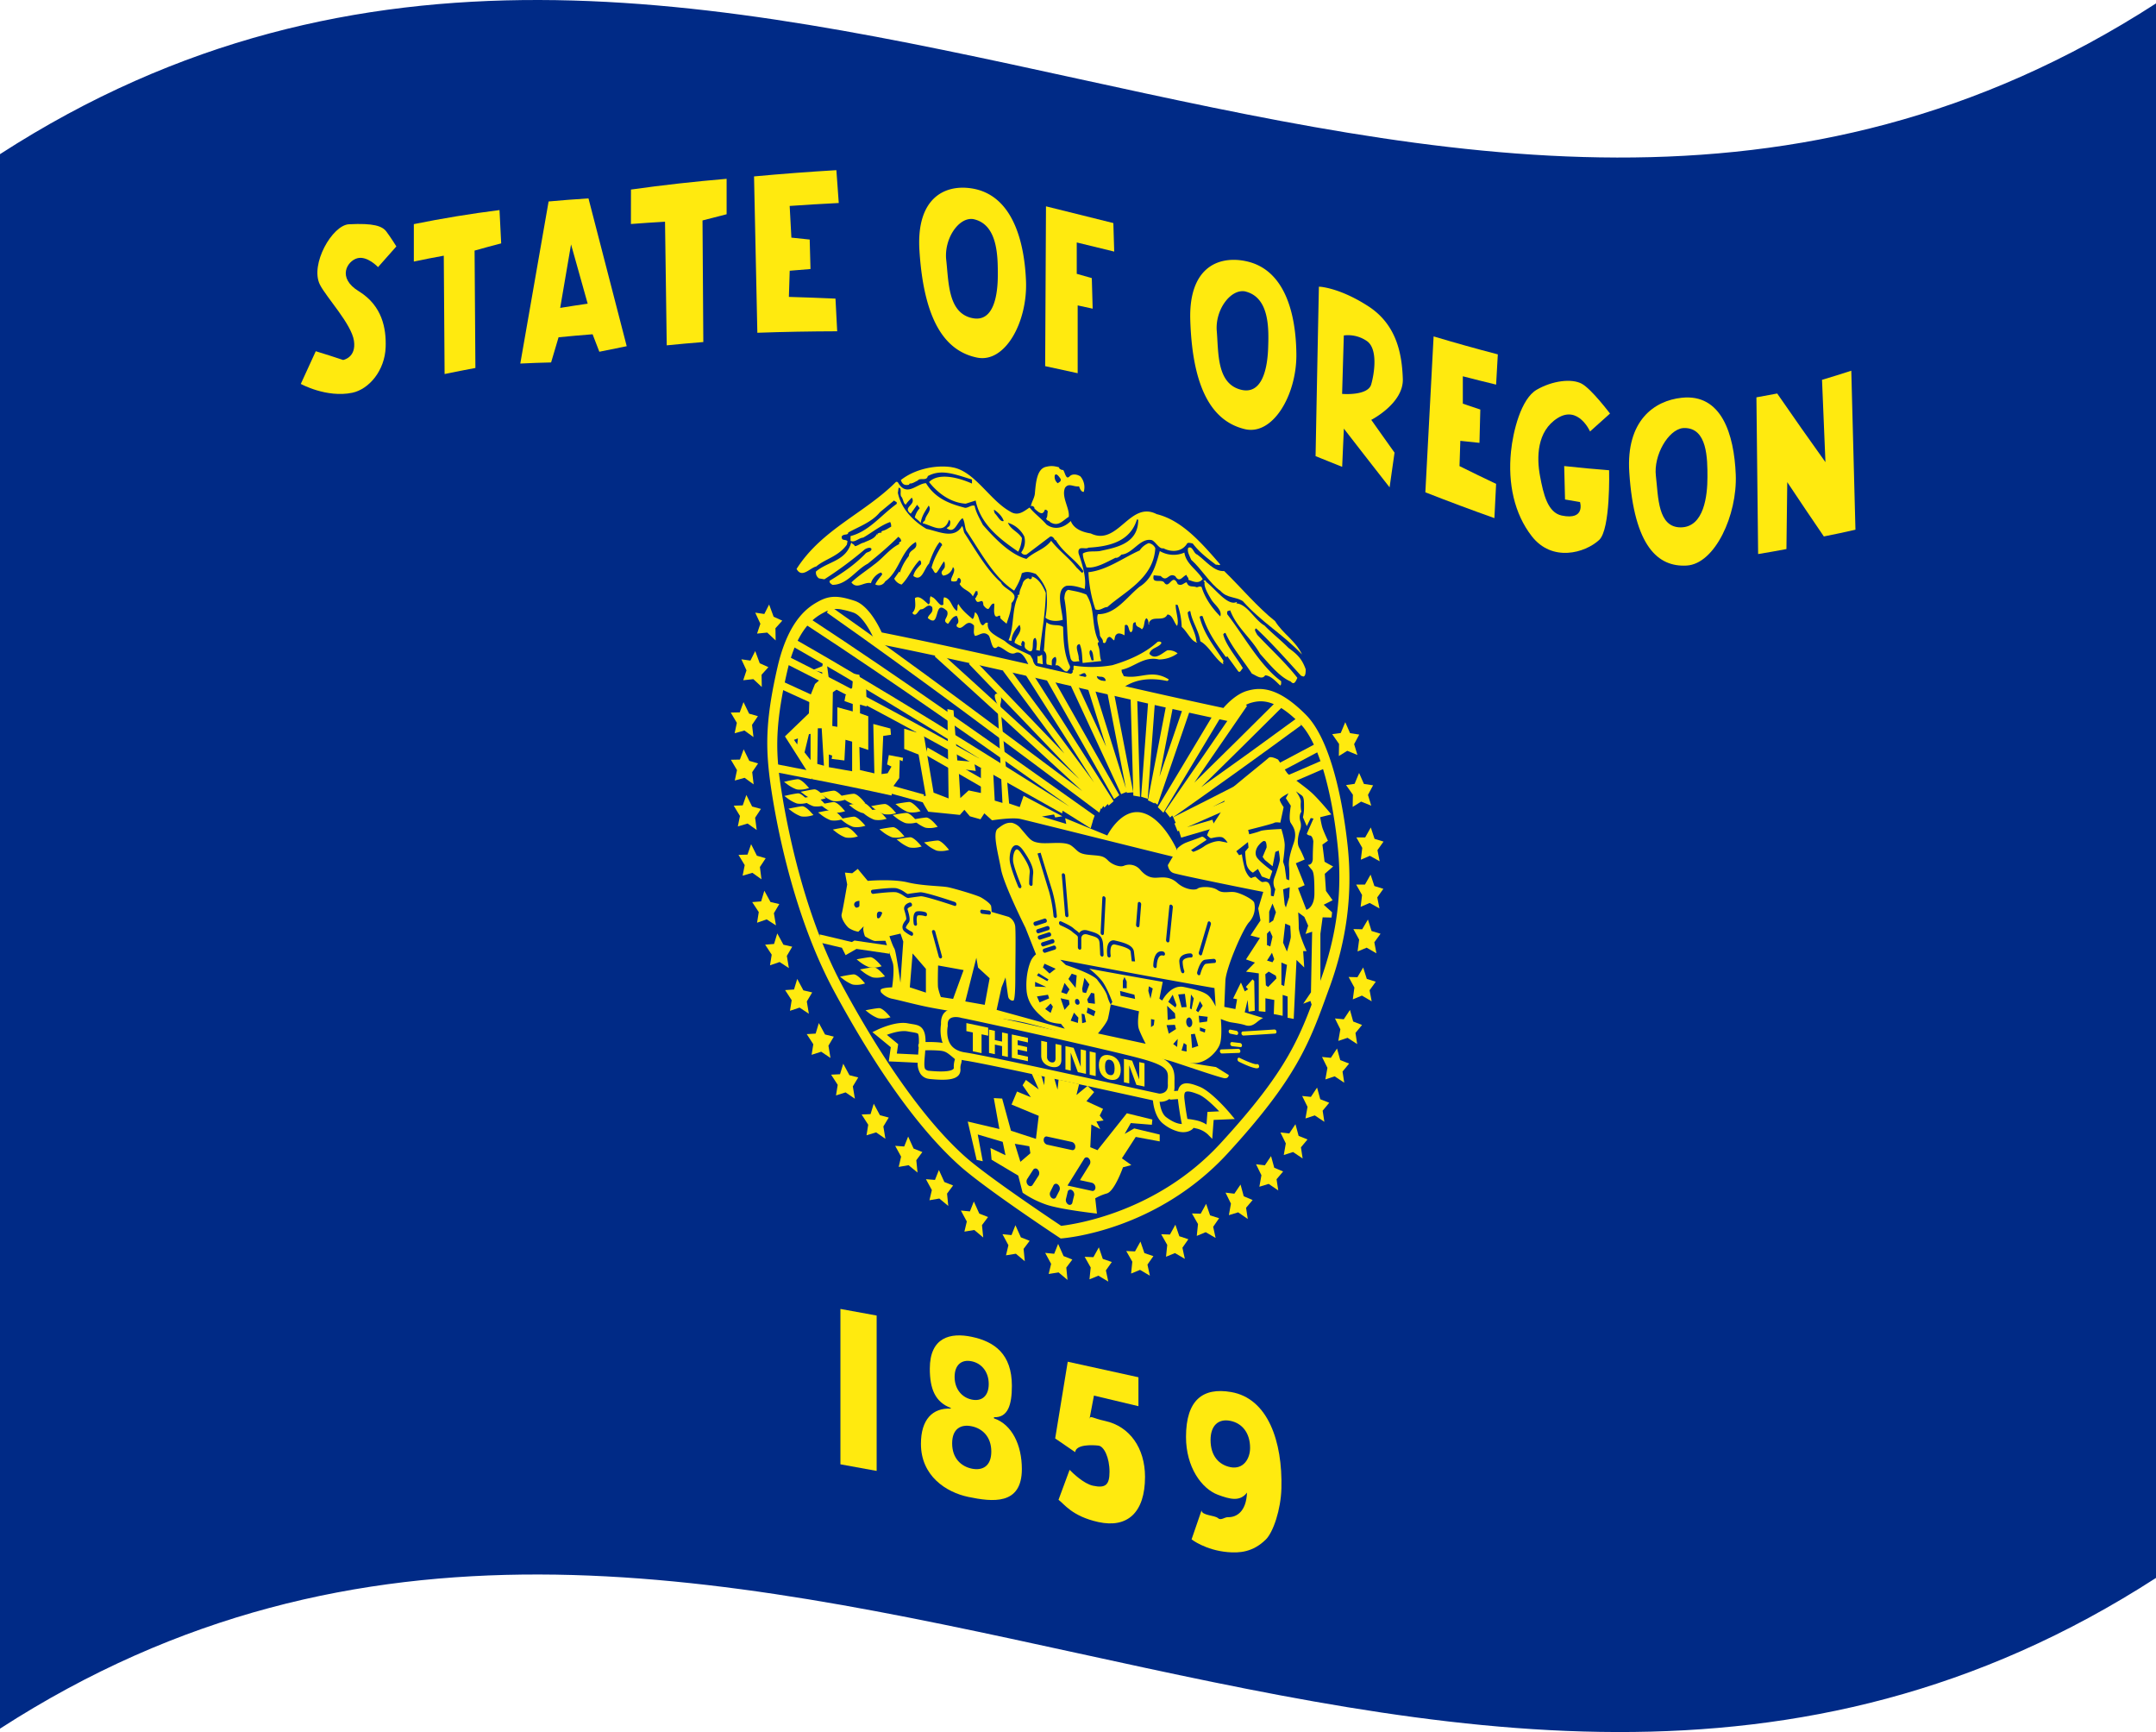 <svg xmlns="http://www.w3.org/2000/svg" viewBox="0 0 1260 1012.04">
  <g>
    <path d="M0,90.08v920C420,738.76,840,1193.28,1260,922V2C840,273.28,420-181.24,0,90.08Z" style="fill: #002a86"/>
    <path d="M637.45,311.7c-3.69-.59-9.71-2.11-11.66-7.27-3.5,3.49-8.92,5.83-14.17,2.08-3.31-3.78-6.81-6.18-9.93-9.94-3.3,2.13-6.77,5.36-11.44,2.26-11.87-6.58-20.63-23.54-33.65-25.76-.23,0-.46-.1-.69-.14-9.61-1.33-21.48,1.27-29.45,7.57,1,3,2.73,3.08,4.67,2.77l.58-.78c1.36.27,3.11-1.05,4.67-1.7a1.56,1.56,0,0,1,.37-.43l.16-.1c1.26-.67,3.6.18,4.72-.91a2.19,2.19,0,0,0,.58-1.16c8-4.33,15.72-1.06,25.83,2v2.37c-6.8-3.09-19.26-6.83-25.09-.89,5.83,7.31,13.25,12.1,21.42,12.64l5.82-1.84c2.92,14.54,15.37,23.33,24.89,29.9a19.58,19.58,0,0,0,2.15-8c-2.33-3.82-6.45-4.75-8.19-8.92a16,16,0,0,1,9.56,8,10.7,10.7,0,0,1-1.79,9.33,2.51,2.51,0,0,0,3,1.22l.11,0,13.65-10.33.16-.09c1-.48,2.37.72,2.73,2.12l.42-.35c4.46,7.84,11.66,11.29,16.32,18.44l-.57.84.1.21c-1-.31-2.28-2.13-3.41-3-4.67-6-10.3-9.84-15-15.85-4.09,5.27-9.77,6.17-14.44,10.6-9.13-2.46-17.87-11.19-25.46-19.88-1.75-3.44-4.06-7.24-4.83-11.18-2-.65-3.73,1.35-5.67,1.18-7.39-2-16.9-4.7-22.74-14.37-5.44.08-11.28,8.64-16.53-.65l-.95-.18c-18.28,18.41-43.39,27.68-58.17,50.93,3.12,5.7,7.81-.62,11.5-1.44,5.06-4.36,13-5.82,17.9-12.75.12-.68.25-1.36.37-2l-.05-.08-.06-.07a.39.39,0,0,0-.1-.08l-.11-.08c-.76-.55-2-.31-2.73-.87a.35.35,0,0,0,0-.08s0-.06-.05-.07a1,1,0,0,1-.11-.15.3.3,0,0,0-.05-.07.3.3,0,0,1,0-.07.78.78,0,0,1-.05-.14s0-.05,0-.06l-.06-.14c0-.05,0-.14,0-.19s-.05-.27-.05-.39v-.2c1-1.59,2.9-.81,3.62-1.65l.06-.06.05-.05,0-.12.05-.12c0-.06,0-.17.06-.24a.57.57,0,0,1,0-.13c6.21-3.39,13.81-6.07,18.48-11.81l8.34-6.9s.09.06.11.08l0,.08.11.08.1.09c.3.21.69.38,1,.56l.1.09s0,.06,0,.07l.06.07.05.08s0,.1,0,.14v.25a1.89,1.89,0,0,1,0,.38c-9.53,6.93-16.15,16-27,18.84v2.81c2.53,1.16,4.68-1.69,7.4-1.92,5.25-3,10.12-7.13,15.75-9.11a4.76,4.76,0,0,1,.58,2.73c-1.95,1.06-3.11,2-5.25,2.51-.19.2-.38.4-.58.59l.32.51c-.09,0-.18,0-.26-.05a3.83,3.83,0,0,0-.42-.08,4.35,4.35,0,0,0-1.79.62v.77c-.12-.19-.24-.39-.37-.58-1.55,3-4.84,3.61-7.56,5-1.94.36-3.56,1.93-5.3,2.1a2,2,0,0,0-.63-.88c-.29-.23-.63-.42-.89-.61l-.11-.08-.1-.08-.05-.08a1.66,1.66,0,0,1-.27-.43c0-.05,0-.14,0-.2-3,11.2-13.66,11.2-20.63,17.12,0,0,0,.08-.05.12a4.09,4.09,0,0,0,1.78,3.94l3.15.53A216.38,216.38,0,0,0,505.41,321c.93-.57,2.52-1.2,3.41-.77a1.23,1.23,0,0,1,.42.4l.05.07s0,.06,0,.07a.48.48,0,0,1,0,.12.57.57,0,0,1,0,.13.61.61,0,0,1-.05.12v.06c-.51,1.39-2.7,1.3-3.41,2.25-6.61,6.82-13.42,11.3-21,15.92a1.34,1.34,0,0,0,0,.2,1.61,1.61,0,0,0,0,.38c0,.05,0,.15.05.2l.05.14s0,.1.06.13,0,.06.05.08l0,.07a7.11,7.11,0,0,0,1.47,1.15c8.56.07,13.83-8.87,20.63-12.34,6.62-5.38,12.07-10,17.91-15.76.37.51,1.09.92,1.31,1.4,0,0,0,.06,0,.06a3.4,3.4,0,0,1,.26.76V316l0,.05v.07l0,.11a.87.87,0,0,1-.16.17,8.6,8.6,0,0,0-.84.47s-.05,0-.05.06a.5.5,0,0,0-.11.17v.06s0,0,0,0v.26a3.65,3.65,0,0,0,.1.47c-5.62,2.7-9.74,8.5-14.8,12.06-4.08,3.26-9.3,6.58-13.18,10.36,3.31,4.38,7.36-.56,11.45.43.58-2.71,3.89-5.93,6-6.21.2.35.39.71.58,1.07-1.36,1.87-3.12,3.67-4.09,5.87a4.26,4.26,0,0,0,5.82-1.78c8.17-5.52,9.35-18.31,17.91-23,1.55,4.81-3.91,4-4.1,8.2a29.48,29.48,0,0,0-5.25,9.65l-.37-.59-2.94,4.16a6.78,6.78,0,0,0,4.31,3.46c4.28-4.12,6-9.67,10.5-14.22a3.26,3.26,0,0,1,.79.66s0,.11,0,.14l.05.08,0,.07s0,.05,0,.06l.06.14a.16.16,0,0,0,0,.07s0,.05,0,.06,0,.06,0,.07a4,4,0,0,1,0,.95c-1.76,1.79-3.94,3.95-4.52,6.9,5.05,3.82,6.41-4.64,9.14-7.18,1.56-4.64,3.71-9.64,6.24-12.67l.06.08a2.34,2.34,0,0,0,.31.32,7.17,7.17,0,0,1,.68.52,1.34,1.34,0,0,1,.16.23s.05.06.05.07,0,.05.06.08,0,.05,0,.06,0,.05,0,.07a2.09,2.09,0,0,1,.05.21s0,.1,0,.12a1.21,1.21,0,0,1,0,.14v.13l0,.05v.07h-.05l0,.05h-.06a1.13,1.13,0,0,0-.31.06l0,.06-.06.05,0,.05v.13c-2.34,4-4.5,7.86-5.67,12.58h.11l.05.08c.65.58,1.17,2.14,1.84,2.74h.05s0,.06,0,.07h.11s.07.08.1.09l.11,0h0l.1,0h.06l.1-.05.05,0a1.85,1.85,0,0,0,.37-.25l.11-.11.26-.33c1.34-1.84,2.54-4.35,3.88-6,0,0,.09.06.11.09l0,.07a2.32,2.32,0,0,1,.21.37l0,.14.06.07a6.57,6.57,0,0,1,.1,1.94V331a1.67,1.67,0,0,1,0,.18c-.21,1.11-1.39,2-1.79,2.89l-.05.12,0,.11a.57.57,0,0,0,0,.13,1.11,1.11,0,0,0-.05.25.78.78,0,0,0,.05.14.48.48,0,0,0,0,.12l0,.14.05.14a3.45,3.45,0,0,0,.84,1.13,6.51,6.51,0,0,0,5.67-5,2.41,2.41,0,0,1,.58.76.22.22,0,0,1,.05.08c0,.05,0,.14.06.2.53,2-1.76,5-1.74,6.48,0,.07,0,.19,0,.25l.06.08,0,.07s0,.06,0,.07l.05.07h0s0,.06.06.08h.05s0,.07,0,.07h.05a4.57,4.57,0,0,0,2.79,0s0,0,0,0a.92.92,0,0,0,.37-.31s.08-.12.1-.17c.16-.33.26-.78.42-1.06l.05-.05a.57.57,0,0,1,.42-.24,1.29,1.29,0,0,1,.53.11,2.29,2.29,0,0,1,.52.62,2.09,2.09,0,0,1,.16.29,2.53,2.53,0,0,1,.11.6,2.6,2.6,0,0,1-.37,1.33,2.57,2.57,0,0,1-.42.49c2.14,3.74,5.63,3.54,7.77,7.3l1.73-3.15,1,.21v.07c.07.31,0,.75.05,1.1,0,0,0,.1,0,.12s0,.06,0,.08,0,.05,0,.06l.06.08s0,.07,0,.07l.1.09s0,.1,0,.12a1.28,1.28,0,0,0-.26.2c-.42.47-.54,1.23-.89,1.66a1.35,1.35,0,0,1-.27.2l-.15.1-.06,0c.39,1.39.87,2,1.37,2.21a1.25,1.25,0,0,0,.47,0c.65,0,1.36-.46,1.89-.49,0,0,.08,0,.11,0l.15,0a.86.86,0,0,1,.16.1l.11.08a1.68,1.68,0,0,1,.26.38,5.85,5.85,0,0,1,.31,1.79,6.94,6.94,0,0,0,1.74,1.9,2.43,2.43,0,0,0,1.2.38c1-.86,1.65-3.15,3-3.12l.1,0,.16,0,.16,0c.19,2.42-.59,5.08.58,7.22a1.51,1.51,0,0,0,1,.34,1.2,1.2,0,0,0,.27-.08,4.59,4.59,0,0,1,1.15-.45,1.23,1.23,0,0,1,.53.11,4.36,4.36,0,0,0-.06.76l.06.13a.56.56,0,0,0,0,.13,1474423189127.62,1474423189127.62,0,0,1,.1.28.22.22,0,0,1,.05.08,2.12,2.12,0,0,0,.11.21l0,.07a7.8,7.8,0,0,0,1,.86l0,.07,2.42,2c1.13-3.63,2.78-7.73,2.88-12.1a6.25,6.25,0,0,0,1.68-2.7,4.53,4.53,0,0,0,.06-.5c0-.07,0-.18,0-.24s0-.2,0-.27a1.21,1.21,0,0,1,0-.19,1.66,1.66,0,0,0-.06-.21s0-.1,0-.14c-1-2.88-6.5-4.6-7.82-7.68,0,0,0-.06,0-.07-8-6.91-14.78-18.77-21-28.34a2,2,0,0,1-.21-.3c-.87-1.38-.64-3.07-1.53-4.34-4.66,8-13.59,3.13-20.79,1.68-6.23-3.63-14.61-10.71-16.74-21.07l.42-3a2.59,2.59,0,0,1,.42.09l.21.1.15.1a1.16,1.16,0,0,1,.21.16l.06.08,0,.07,0,.08s0,.15.05.2l.06.07s0,.05,0,.07c.23.91-.1,2.28.1,3.28a.5.5,0,0,1,0,.13l.06.14s0,.05,0,.07l0,.07.05.14,0,.07a.83.83,0,0,0,.11.15c1.29,1.38,1.2,4,2.52,4.71l.21.1c1.17-1.9,2.3-2.68,3.46-4.1,2.93,4.39-5.82,5.51-.57,9.4l3.72-5.2,1.53,2a12.65,12.65,0,0,0-2.89,5.37c1.17,1.16,2.49,1.89,3.46,3.25.59-4.14,2.73-7,4.68-10.18,2.13,3-1.77,5.35-2.16,8.57-.3.49-.94.82-1.2,1.36l-.06,0s0,.1,0,.13-.05,0-.05.05a.57.57,0,0,0,0,.13v.13c5.63,1.37,12.41,6.81,15.33-2.06a2.3,2.3,0,0,1,.58.69s.08.16.1.22a3.23,3.23,0,0,1,.06.33c0,.11,0,.28,0,.39a7.75,7.75,0,0,1-.42,2l-1.73,1.3c5,3.63,6-3.72,9.34-5.86,1.36,1.93,1.17,4.95,2.15,7.29,8.75,13,16.12,27.32,28,35.07,1.74-2.92,3.68-6.29,4.46-10.15,2.72-1.3,5.08-.76,8.19.37a26.85,26.85,0,0,1,6.19,9.58,54.57,54.57,0,0,1-.57,16c2.72,2.24,7,2.22,10.13,1.24-.4-6.21-4.51-17.52,2.1-19.85,3.5-.42,7,.56,10.71,1.82,1.17-6.38-1.38-14.49-3.52-20.64-.26-1.42-.06-2.21.37-2.66a1.8,1.8,0,0,1,.47-.35c1.25-.52,3.45.24,4.62-.33a1.59,1.59,0,0,0,.21-.15c11.09-.64,24.32-3,28.4-16.51l.74.15C665.26,318,651.65,320,642.7,322c-3.31.46-7-.31-9.87,1.43,0,2.83,1.32,5.51,2.1,8.06,5.25.9,11.89-3.1,17-5.58,1.36.3,2.69-1.08,3.47-1.86,6.61-.47,10.88-9.92,17.69-8.46,2.14.72,4.3,5.42,6.83,4.78,4.66,2.42,10.48,2.17,13.59-2.37a1.18,1.18,0,0,1,.27-.45c.65-.68,2.1-.2,3.25,0,4.08,5.35,8.94,8.89,13.6,12.45.78-.16,1.24.17,1.73.16,0,0,.08,0,.11,0s.08,0,.1,0a.36.36,0,0,1,.11,0,2.62,2.62,0,0,0,.47-.29C701.83,316.73,690.56,304,676,300.42,660.23,292.3,653.39,319.41,637.45,311.7ZM586,304.5a1.69,1.69,0,0,1-.32,0,1.51,1.51,0,0,1-.26-.12,1.51,1.51,0,0,1-.26-.12c-1.33-.81-2.45-3.09-3.73-4.24a4.84,4.84,0,0,1-.53-1.84V298l.06-.05s0-.06,0-.07,0,0,0,0,0-.06,0-.06h0c2.14,1.39,4.84,3.85,5.62,6.63A1.78,1.78,0,0,1,586,304.5Z" style="fill: #ffea0f"/>
    <path d="M655.45,391.45s0,0,.06-.06,0-.05,0-.06c7.38-1.47,13-8.08,21.78-6a18.68,18.68,0,0,0,10.92-3.56,8.41,8.41,0,0,0-6-1.79c-3.11,1.71-7.21,6.06-10.5,2,1-3.57,5.22-3.42,7-6.11a1.94,1.94,0,0,1,0-.2l-.06-.14s0-.06,0-.08a1.25,1.25,0,0,0-.16-.22l-.05-.08,0-.07-.11-.09L678,375l-.21-.11-.21,0h-.06l-.15,0h-.16a2,2,0,0,0-.84.27c-7.57,6.91-17.5,10.89-26.25,13.51a69.43,69.43,0,0,1-22.58.25l0,.06a1.21,1.21,0,0,0-.05.18c0,.08-.08.21-.11.29s0,.18,0,.25c0,.38,0,.83,0,1.21a2.13,2.13,0,0,1-.1.49,1.56,1.56,0,0,1-.58.64l.37.53c-2.34,3.51-6.81.92-9.93,0-3.39-2.6-10.16-.56-12.75-4.88a7.26,7.26,0,0,1-.84-2.36l-1.37-2.4c-5-2.64-10.48-4.35-15-8.41l-4.26-2.44c-2.66-1.78-6.24-3.63-5.61-8.22l-.11,0H577l-.21,0-.11,0h-.05l-.1,0-.11,0-.1,0c-.73.21-1.15,1.21-1.74,1.42l-.05.06h-.1l-.06,0h0l-.1,0h-.06l-.1-.08-.11,0-.1-.09-.11-.09-.1-.08a3.07,3.07,0,0,1-.26-.25l-.11-.15c-1.23-2-1.23-4.83-2.94-6.43a4.21,4.21,0,0,0-.58-.44c-.39,1.36-.38,3-1.36,4-2.91-2.5-6.21-5.09-8.35-8.83a2.9,2.9,0,0,0-.52,1.29,10.1,10.1,0,0,1-.27,2.82c-3.49-2.17-3.26-7.36-7.56-8-.56,1.07-.42,3.24-.42,4.2l0,.05a1.73,1.73,0,0,1-.31.19,2.69,2.69,0,0,1-.32.13h-.31l-.16,0-.11,0-.1,0c-1.53-.63-3.18-3.71-5-4.6a3,3,0,0,0-.58-.18c-.12-.17-.24-.35-.37-.52-1.36,1.59.19,3.56-1.36,4.9-2.53-2-5.26-5.54-8-3.7.19,3.58.79,6.28-1.52,8.64a3.22,3.22,0,0,0,1,1h.06a.71.71,0,0,0,.21,0l0,0,.16,0h.05l.16,0c1.22-.26,2.11-2.68,3.36-3.1,1.66.17,3-1.89,4.56-2.15a2.29,2.29,0,0,1,2,.85,4.12,4.12,0,0,1,.05,2.38c-.5,1.42-1.92,2.22-2.41,3.54a2.51,2.51,0,0,0-.11.23v.06s0,.14-.05.18c1.46,1.27,2.51,1.62,3.25,1.43l.16,0,.11-.05.15-.09.06-.06c1.51-1.16,1.66-5.28,3-6.8l.1-.1a2.78,2.78,0,0,1,.27-.21l.15-.09.11,0a1.33,1.33,0,0,1,.21-.09c.83-.16,2,.38,3.73,2a.78.78,0,0,0,0,.14,2.31,2.31,0,0,1,.1.28,3.33,3.33,0,0,1,.11.53c.25,1.91-1.24,3.3-1.37,4.51v.38a1.66,1.66,0,0,0,.06.21l.05.07a1.39,1.39,0,0,0,.1.21l.06.08a2.38,2.38,0,0,0,.26.31,4.76,4.76,0,0,0,1.15.75c1.55-1.82,2.57-4.44,5.1-4.64.77,1.36,1.36,3.36.57,4.4-.2.32-.49.51-.63.77l0,.11v.07l0,.05v.32s0,.11,0,.14v.06l0,.14.06.08c3.68,3.58,5.41-5.52,10.08-.52.19,2.65-.6,4.16.57,6.06,2.52-.19,4.86-3,7.77-.47.07.07.19.16.27.25l.05.08c1,1.53,1.47,5.63,2.78,6.91l.11.09c.59.44,1.4.38,2.46-.69,3.7.79,6.8,5.72,10.5,3.66,2.53-.62,4.72.71,8.14,8.78q26.21,6.63,52.4,13.32c8.26-7.2,18.59-7.55,27.93-5.57l.05-.05c.17-.15.38-.29.52-.4a1.21,1.21,0,0,0,.16-.16l.05-.05v-.32c-10.11-6.17-16.33.05-26.25-1.86-.25-.84-.89-1.71-1.15-2.42a1.21,1.21,0,0,1,0-.14s0-.05,0-.07,0-.19-.06-.26v-.13C655.46,391.59,655.44,391.5,655.45,391.45ZM634.87,395l0,.05a1.57,1.57,0,0,1-.21.28c-.84.66-2.61-.36-3.78-.38l-.37-.59h.16l.16,0c.69-.14,1.68-.87,2.52-1l.21,0,0-.05.11,0,.1,0,.11,0,.15.1.16.09.11.09.05.08,0,.07.16.23s.08.12.1.15a5.24,5.24,0,0,1,.27.69A1.34,1.34,0,0,1,634.87,395Zm6.78,1.54s0-.06-.06-.07a4,4,0,0,1-.26-.32l-.05-.07a.78.78,0,0,1,0-.14,2.64,2.64,0,0,1-.27-.89,9.53,9.53,0,0,0,2.68.39,3.73,3.73,0,0,1,1.37.43l.15.09a3,3,0,0,1,.37.34,2.12,2.12,0,0,1,.26.38,3.34,3.34,0,0,1,.42,1.11A5.71,5.71,0,0,1,641.65,396.56Z" style="fill: #ffea0f"/>
    <path d="M631.41,278.37c-2.14-1.4-4.84-1.5-6.2-.14-.51.56-1,.79-1.31.74l-.16,0-.1-.09-.16-.1-.1-.09-.06-.07s-.12-.11-.15-.16l-.06-.08c-.69-1-1.15-3.08-1.83-3.79a1.57,1.57,0,0,1-.42,0c-.7,0-1.27-.53-2.05-1.08l.37-.37a17.77,17.77,0,0,0-2.26-.56,11.5,11.5,0,0,0-5.15.1c-5.83.86-6.39,9.24-7,16-.39,2.7-2.07,4.94-2.31,7.23l.37-.31s0,0,0,0l.11,0a2,2,0,0,1,1.26.59,2.77,2.77,0,0,1,.31.45.22.22,0,0,1,0,.08s0,.11.06.14a.3.3,0,0,0,0,.07c0,.07,0,.19,0,.27,1.26,1.12,2.76,2.53,4,2.65a1.81,1.81,0,0,0,.47,0,1.44,1.44,0,0,0,.32-.13l.21-.14a3.34,3.34,0,0,0,1.05-1.75,1.58,1.58,0,0,1,1.42.56,3.14,3.14,0,0,1,.31.51c-.35,1.25-.08,3-.79,3.86l-.15.16a2.34,2.34,0,0,0,.1.4s.09.12.11.15.11.18.15.23l.11.09.16.16.15.1c.28.16.62.29.9.45l.15.09.16.1a2.41,2.41,0,0,1,.21.24l.11.15c4.86,3,7.35-1,10.86-3.06.78-4.81-4.48-11.63-2.15-17,2.15-3.08,4.88-.38,8.19-.83a8.93,8.93,0,0,0,.89,2c.07.11.19.28.27.38a1.84,1.84,0,0,0,1.57.85A9.69,9.69,0,0,0,631.41,278.37Zm-13.23,4a4.66,4.66,0,0,1-1.73-4.66,1.31,1.31,0,0,1,.26-.33l0,0,0-.05.11,0,.05-.06,0,0,.06-.06.15,0c.91-.08,2,1.52,2.73,2.58C620.36,281.44,618.76,281.79,618.18,282.39Z" style="fill: #ffea0f"/>
    <path d="M745.16,362.91c-9.91-7.76-20.22-20-29.74-29.24-6,.44-10.7-6-15.76-9.63v0c-2.33-.75-2.52-5.26-5.25-3.94-.78,2.2.79,4.66,1.76,7,6,5.28,10.88,13.85,17.11,18.19,3.88,4.35,8.55,3.16,13,5.94,11.28,12.63,23.34,19.2,34.62,31.18C757.22,374.41,749.83,370.43,745.16,362.91Z" style="fill: #ffea0f"/>
    <path d="M671.28,317.36a11.32,11.32,0,0,0-5.25,4.28c-9.72,4.31-19.06,11.52-29.93,12.7a77.18,77.18,0,0,0,4.07,21.71c2.91,1.08,4.66-1.37,7-1.34,9.91-8.95,27-16.63,28-34.41A5,5,0,0,0,671.28,317.36Z" style="fill: #ffea0f"/>
    <path d="M753,378.57c-4.86-4.92-9.53-8.42-14-13.06-5.83-3.26-10.11-12.6-16.53-12.94a1,1,0,0,0,.4-.87c-5.25,2.75-12.45-7.46-17.9-11.67-.57-1.53-1.16-.47-1.73-.84l.77,1.12c-.59,2.49,2.13,7.08,4.08,10.31,1.74,2.72,6.41,6,5.05,9.55-4.67-4.73-8.94-10.6-10.89-17.16-1.17-.69-1.93.08-2.9.13-2.34-1-4.67.43-5.84-2.88-1.55.16-2.91,2.46-5.25,1-3.1-6.81-4.86,3.22-7.77-.71-1.56-2.7-7.59,1.22-6.23-4.39l4.08.39c3.89,4.15,4.48-2.36,8.55.16,2.53,4.32,4.48-.47,6.61-.75,0,1.18,1.36,1.46,1,2.82,3.31,1.17,6,2.46,8.37-.4h0c-3.5-5.69-9.73-8.88-10.7-15.49a15.91,15.91,0,0,1-14.37-.9c-2.34,8.49-4.48,16.31-11.87,20.88-7.58,6.18-14,16.15-24.3,16-1.17,3.05.78,7.74,1.16,11.82-.19,1.64,2.14,2.63,1.75,4.65,2.14,1.66,1.75-2.21,3.12-2.87,1.36-1.12,2.33,1.22,3.5,1.72.37-1.35.37-2.78,1.35-3.52,1.17-1.13,3.3-.22,4.67.56q.09-2.94.19-5.87c2.53-1.36,1.94,3.26,3.49,4.08,2.34-.93-.19-6.23,2.93-5.76-.2,3,2.13,2.35,3.5,4.05,1.93-1.47,1-5.23,2.71-6.51,1.17.95,1.17,2.13,1.17,3.57l.58.12-.39-.56c1.55-5.35,8.56-.55,10.88-5.26,2.93-.09,3.9,4.86,5.65,6.64,1.36-3-1-8.72-.79-12.46l1.17.25a43.85,43.85,0,0,1,2.34,12.78c3.5,3.11,5.44,8.47,9.13,9.23-.19-.24-.38-.55-.57-.59-.2-5.45-4.48-11.09-5.06-17.13.58-.35.77-1,1.55-.63,1,6.14,4.86,11,5.84,17.55,5.06,2.7,8.35,10,13.4,13.41,0-.73-.39-1.52.19-1.88-5.44-8.65-11.47-15.59-14-25.79a1.3,1.3,0,0,1,1.76-.36c2.91,8.89,7.39,15.49,13,23,.2.76,1.17,1,1.36.27l6.42,8.86c1.17,1.19,1.76-1.07,2.72-1.81-3.49-6.12-10.11-13.61-11.47-19.81.39-.4.78-1,1.36-.68,3.69,8.31,10.7,16.35,15.36,23.66,2.33.94,5.84,4,7.77,1,3.12.12,6,3.27,8.76,5.92.77-.33.58-1.54.58-2.51C736.42,389,727.29,372,717.17,358.84v-1.41c.39-.64,1.17-.49,1.76-.82,3.89,10.25,12.05,15.89,17.49,25.44,5.45,6.05,11.48,13.56,17.9,16.16,2.13,2.52,3.1-.6,3.89-2.11-6.81-8.81-15.76-16.9-23.53-25.25-.39-1.05-2.15-3-.58-3.66,8.94,8.35,17.5,18,26.24,27.64l1.36.49c1.36-.23,1.36-2.61,1.36-4.27C760.72,384.47,757.61,382,753,378.57Z" style="fill: #ffea0f"/>
    <path d="M611.19,346.42v0Z" style="fill: #ffea0f"/>
    <path d="M603,336.85c.4,1.49-1.16,2.11-1.94,1a4.46,4.46,0,0,0-3.5,3.5c-.77,2-1.94,4.07-1.75,6l-1.16.45.38.56c-3.89,7.69-2.13,17.77-5.63,25.77l1.74.37c0-3.79,2.53-7,4.67-9.42,2.15,4.25-2.52,6.79-2.91,10.49,1.36.78,2.91,1.8,4.27,1.89-.79-1.14,0-2.14.38-3,2.72.82.19,2.88,1.95,4.67,6.61,5.46,2.33-6.34,5.63-6.35,1.17,1.91.78,4.92.4,7l2.13.46c1.17-10.89,3.31-21.76,3.5-33.79C609.45,342.26,606.92,337.92,603,336.85Z" style="fill: #ffea0f"/>
    <path d="M641.59,376.49l-.05-.14v-.58a.54.54,0,0,0,.05-.11s0-.06,0-.07l.06,0a.75.75,0,0,1,.1-.17l.11-.1,0,0,.05-.06a2.56,2.56,0,0,1,.37-.17c-4.87-9.12-1.77-18.89-7.4-27.68a36,36,0,0,0-6.72-2c-1.06-.22-2.27-.43-3.78-.76-1.95.51-2.18,3.07-2.37,4.92,2.33,12.1.82,23.62,3.73,35.37a5,5,0,0,0,.37.66c.09.13.22.28.31.39l.11.08.1.09a2.11,2.11,0,0,0,.27.18c1.18.68,2.59-.13,3.88.15-.12-.58-.24-1.16-.37-1.74.15-2.16-1.67-5.77-.89-7.48a1.63,1.63,0,0,1,.37-.5,2.17,2.17,0,0,1,1.1-.39c1.55,3.65,1.34,7.37,1.73,11l10.92-1.13c-1.17-2.63-.61-6-1.78-8.89A4.23,4.23,0,0,1,641.59,376.49Zm-2.41,9.18,0,.06-.06,0-.05.05a.58.58,0,0,1-.26.13,1.14,1.14,0,0,1-.32,0l-.63-.14c-.29-1.49-1.33-3.43-1.1-4.84a2,2,0,0,1,0-.24s0-.14.06-.18a1.73,1.73,0,0,1,.21-.34,1.86,1.86,0,0,1,.42-.42c1.56,1.3,1.33,3.83,1.73,5.81C639.17,385.62,639.18,385.66,639.18,385.67Z" style="fill: #ffea0f"/>
    <path d="M621.3,366.36c-2.32-1.93-6.8-.05-9.71-2.81-1,5.7-1,12.08-1.55,16.7,2.72,2.23.78,5.6,1.75,7.94l2.9.64v-2.62a2.77,2.77,0,0,1,2.15-2.36c1,1.38.19,3.6,0,5,2.53-1.1,4.46,4.28,7,3.42.39-.87,1.95-1.47,1.36-3.25C621.69,382.06,621.5,373.72,621.3,366.36Z" style="fill: #ffea0f"/>
    <path d="M606.33,383.22v4.27l3.11.67-.39-5.54C608.09,382.67,607.5,383.93,606.33,383.22Z" style="fill: #ffea0f"/>
    <path d="M763.14,417.6c-16.24-16.3-26.46-16.21-34.32-13.92-6.27,1.82-11.72,7.51-13.85,10-66.56-14.18-133.13-30.82-199.69-44.14-2.2-4.79-8.07-16-15.93-18.51-8.42-2.74-13.92-3.45-20.62.18-5.3,2.86-17.7,9.67-24.36,38.67s-6.8,44.46-4.93,61.61c.32,3,8.23,72.88,38.45,128.5,25.1,46.25,49.78,80.53,73.36,101.53,14.87,13.17,56,40.42,57.79,41.59l.83.55.86-.07c2.24-.23,55.27-4.58,96.71-49.63,40.53-44.17,47.78-64.51,58.75-94.85.33-.9.65-1.79,1-2.69,9.76-27.06,13.22-53.42,10.57-80.46C786.36,481.94,780.56,435.07,763.14,417.6Zm8.63,155.15c-.32.89-.65,1.78-1,2.68-11.11,30.68-17.81,49.47-57.6,92.76-37.44,40.66-86.07,47.26-93,48.09-6.08-4.07-42.77-28.59-56.09-40.39-22.52-20.08-47.24-54.53-71.49-99.29-29.34-54.07-37.31-124.45-37.39-125.22-1.77-16.26-1.55-31.11,4.79-58.82,6-26.24,16.59-32,21.66-34.75a14.53,14.53,0,0,1,10.49-1.61,48.6,48.6,0,0,1,6.5,1.73c5.51,1.78,10.78,12.14,12.35,16l.82,2c68.61,13.61,137.23,30.85,205.84,45.4l.89-1.15c.06-.07,5.92-7.59,12.43-9.48,6.76-2,14.93-1.83,28.88,12.19,12.22,12.29,19.41,45.7,22.06,72.93C784.46,521.61,781.14,546.81,771.77,572.75Z" style="fill: #ffea0f"/>
    <path d="M774.1,503.52l-1.26-10,3.21-2.26s-2.56-5.53-3.21-7.58-1.31-6.17-1.31-6.17l6.51-1.63s-7.48-9.16-12-13.14c-4.36-3.79-12-9-13.76-11a2.17,2.17,0,0,1-.15-.22c-1.29-1.82-5.2-7.68-5.2-7.68s-3.48-1.91-5.09-1.29l-.27.14-.1.05-.05.05-.06.06c-1.89,1.83-23.29,18.77-24.25,20.4-.65,1.45-2.59,9.4-3.57,11.16s-4.22,6.58-5.83,9a18.84,18.84,0,0,0-2.26,4.64,7.86,7.86,0,0,0,1.84,1.59l.05,0,.21.1h.06l.1,0,.11,0,.15,0,.06,0c1-.19,5.2-1.31,6.82-.21a9.26,9.26,0,0,1,2.57,2.88l-4.2-.85c-2.59-.52-7.76,1.56-9.71,3.12a27.51,27.51,0,0,1-6.14,3.08l-1.31-1,9.08-6c-.21-.25-1.9-2.18-2.84-1.8l-.1,0c-1,.56-6.8,2.5-9.4,3.54a16.48,16.48,0,0,0-4.83,3.33v1.08c-.49-1.12-8.49-19-20.42-22s-19.94,12.32-20.42,13.28l-24.63-10.1.63,3.33-14.22-4.31,7.08-1.2.69,1.74,4.2-.68-22.68-12q-1.14,3.31-2.26,6.61l-6.2-2.1q-2.57-29-5.14-57.9s.94-2.79.26-4.67l-.05-.14-.16-.29-.16-.22a2.41,2.41,0,0,0-.21-.24,2.73,2.73,0,0,0-.89-.57,2.61,2.61,0,0,0-.42-.16l-.1,0h-.06l-.1,0h-.05l-.06,0h-.26v.06l-.21.09-.21.08a1.13,1.13,0,0,0-.52.78c-.29,1.77,1.57,5.45,1.57,5.45q1.44,28.71,2.89,57.41l-4.52-1.35-1-18.35-7.09-.74v14.63l-7.14-1.5-4.88,4.48q-.48-8.59-1-17.19l10,1.33c-.32-1.77-.63-3.54-.95-5.31l-9.81-.84q-1.11-14.64-2.21-29.27l-3.57-.73q.35,26.1.68,52.21-4.38-1.71-8.76-3.39l-6.15-36.31-2.62-.15-1.26,1.29-7.14-2.18v11.82l8.4,3.26q2.13,12,4.25,24.1a5.67,5.67,0,0,0-2,.62.75.75,0,0,0-.15.09l-.06.06,0,.05-.05.05a1.6,1.6,0,0,0-.16.23l0,.05v.06l-.05.06a1,1,0,0,0-.06.18v.57l.06.14s0,.05,0,.07c.65,2.11,3.88,7.1,3.88,7.1q9.24.9,18.48,1.87l2.63-3q1.59,1.9,3.2,3.8l6.19,1.75c.76-1.16,1.51-2.32,2.26-3.48l4.52,4.09s11.67-1.86,16.53-.8,89.09,22.15,89.1,22q-1.46,2.48-2.89,4.95c0,.4.52,3.69,3.25,4.65,2.93,1.12,52.5,11.12,52.5,11l-2.94,9.71,1.32,7q-2.93,4.38-5.83,8.77l5.51,1.45q-4.07,6.27-8.14,12.53l5.2,1.85-5.2,5.31,7.46,1v22.1l3.88.37v-7.92l5.2,1c-.1,2.75-.21,5.5-.31,8.24l5.19,1v-12.2l2.89.92V594.7l3.57.66q.81-17.22,1.63-34.46l4.51,4.4-.63-9.57,2,0s-4.57-9.93-4.57-13.86-.32-8.75-.32-8.75l3.57,2.63q1.14,2.56,2.26,5.13c-.52,1.61-1,3.22-1.57,4.83l3.88-1.29q-.35,17.7-.68,35.41l-4.52,6.66,4.2-1.61c.34,1,.67,2,1,3l4.83-10.65V545.63q.66-4.82,1.31-9.61l5.2.12c.11-1,.21-2,.32-3.07l-4.89-4.42,5.2-2.62-3.88-5.46-.69-10,4.89-4.28C777.36,505.4,775.73,504.47,774.1,503.52Zm-33,73.2-1.31-1c-.11-2.15-.21-4.3-.32-6.45l1.95-1.55,4.2,2.4.36,1.6Zm1-32.9,1.57,3.49L742.39,553l-1.94-.76v-6.7Zm-.37-4.42v-6.71q1-2.37,1.94-4.74l2,5.1c-.53,1.6-1.05,3.21-1.58,4.81Zm1.63,17.31c.44,1.25.87,2.51,1.31,3.76l-1,1.79-3.2-1Zm1.31-43.52a7.73,7.73,0,0,0,.63,6.38c-.31,1.39-.63,2.78-.94,4.17l-1.63-.31v-2.37a7.89,7.89,0,0,0-1-4.53l-.05-.07,0-.08-.21-.29-.06-.08c-1.13-1.3-2.63-.64-3.57-.62l-.1,0h0l-.11,0c-1-.19-3.88-3.12-3.88-3.12a6.56,6.56,0,0,0-2.26.71l0,.06-.11,0h-.05l-.11,0h0c-1-.12-2.66-2.54-3.52-4.78a67.78,67.78,0,0,1-1.94-9.07l-1.63.51-1.62-2.31,6.82-5.35c.11,1.06.21,2.12.32,3.19l-1.95,2.36a50.22,50.22,0,0,0,.63,6.45,7.62,7.62,0,0,0,3.89,5.88l2.94-2.18,2.26,4.4,4.51,1.63,1.63-4.8s-7.46-5.41-9.08-8.07a4.37,4.37,0,0,1-.42-.91c-.81-2.46.58-5.15,1.73-6.31a9,9,0,0,1,2.41-2.15l.27-.08s0,0,0-.06h0l.1,0h.16l.26.05h.06l.26.11h.1l.06.08h.05l0,.07h.05l.06.07a.78.78,0,0,0,.1.15l0,.08a2.58,2.58,0,0,1,.21.48,8.35,8.35,0,0,1,.27,2.74l-2.31,5.49c.43.6.87,1.2,1.31,1.79l4.51,3.67q.83-4.19,1.63-8.38l1.94-.78a43,43,0,0,1,.69,5.24C747.91,503.93,745.94,509.89,744.65,513.19Zm5.83,63-1.63-.76v-13l3.26,1.37Q751.28,570,750.48,576.2ZM752.11,556c-.76-1.74-1.51-3.47-2.26-5.21l1.26-11.14,2.94,1.31s.31,4.83.31,6.39S752.11,556,752.11,556Zm-2.26-36.33,3.88-1.25-.31,5.82q-1,3-1.94,6l-.69-1.66C750.48,525.58,750.16,522.62,749.85,519.66ZM756,492.82c-2.59,7.4-3,10.88-2.62,14.08a53.92,53.92,0,0,1,0,7.48l-1.58-.68q-.49-3.63-1-7.28c-.31-1-.63-1.94-.94-2.92,0,0,.94-6.56.94-9.73s-1.94-9.37-1.94-9.37-10.34.36-12.28,1.18-6.51,1.92-6.51,1.92l-.63-2.55s14.05-3.48,15.22-4.15c1-.6,3.57-.09,3.57-.09q1-4.54,1.94-9.09s-2.25-3.19-2.25-4.39c0,0,0-.06,0-.06V467A.12.12,0,0,1,748,467c.59-1.18,4.51-3.2,5-3.47-.51,1-1,1.9-1.52,2.85l2.88,4.43s-1.11,6.54-.42,9.06v.06l.06.14a1.12,1.12,0,0,0,0,.13C755,482.34,758.58,485.41,756,492.82Zm7.46,38.79-4.89-12.7,3.89-1.66q-2.58-6.4-5.15-12.82l5.15-2.2a58.39,58.39,0,0,0-3.2-6.9c-1.94-3.49.31-9.78.31-9.78a8.07,8.07,0,0,0,.32-5.82c-.89-3.38.38-5.1.63-5.38v-.07a20.66,20.66,0,0,1-.32-5.55,3.85,3.85,0,0,0,0-.5V468c-.25-2.05-2.31-4.93-2.83-5.63.33.24,2.28,1.58,3.46,2.48,1.3,1.06,1.26,3.42,1.26,6.94a23.63,23.63,0,0,1-.63,5.76l2.26,5.2L766,478l1.63.29q-1.95,4.41-3.89,8.83s0,.06,0,.07l.06.07a.92.92,0,0,0,0,.08,2.09,2.09,0,0,0,.21.23l.1.08a3.43,3.43,0,0,0,1.47.58l.11,0,.1,0,.21.1c1.17.66,1.49,3,1.53,3.34,0,0-.32,5.5-.32,9.84a5.38,5.38,0,0,1-.52,2.53,3.15,3.15,0,0,1-.42.56l-.06.06a2.9,2.9,0,0,1-.57.41,2.77,2.77,0,0,1-1.16.24l-.1,0a25.32,25.32,0,0,0,2.2,2.82c1.29,1.39,1.58,5,1.58,13.63C768.28,530.2,763.73,531.54,763.45,531.61Z" style="fill: #ffea0f"/>
    <path d="M729.11,584.3l.63,6.83,3.57-.51L733,573.24l-1-1-3.89,4.41,1.32,1.41-1.95,1.21-2.25-5.17q-2.29,4.65-4.57,9.31l2.31.46c-.33,1.92-.67,3.83-1,5.74l-6.46-1.29s.3-7.85.63-15.27,10.35-30.64,13.92-34.29A12.6,12.6,0,0,0,733,527.5l-.06-.14a2,2,0,0,0-.1-.21l-.05-.08-.21-.29c-1.71-2-7.45-4.79-10.61-5.42-3.56-.71-7.15,1-10.39-1.27s-9.83-2.11-11.5-1l-.05.05-.11,0,0,.06a3,3,0,0,1-.32.19c-1.85.93-7.41.28-11.6-3.52-4.54-4.09-9.1-3.11-12.34-3s-6.16-.93-9.39-4.76a8.28,8.28,0,0,0-9.72-2.1l-.1,0-.11,0c-1.58.65-6.06-.44-8.82-3.25-2.92-3-4.87-2.65-11.34-3.3s-6.19-2.52-10.08-5.33-13.29-.89-18.48-1.6-5.51-2-11-8.32a9.37,9.37,0,0,0-5.3-3.45h-.06l-.21,0h-.05l-.1,0h-.06l-.1,0h0a.94.94,0,0,1-.16,0c-3-.14-5.53,1.94-7.51,3.45a1.39,1.39,0,0,0-.21.21l-.1.1c-2.63,3.09.7,14.69,2.25,23.36,1.63,9,14.28,34.24,14.28,34.24l6.15,15.52a11.08,11.08,0,0,0-2.58,3c-1,1.75-3.59,8.67-2.94,17.89s7.48,14.2,10.4,16.82,9.71,2.88,9.71,2.88l2.26,2.85q-19.92-5.52-39.85-11,1.44-6.6,2.89-13.19l2.31-5.76s1.25,9.67,1.57,11.32c0,0,0,0,0,.07l.11.27a2.32,2.32,0,0,0,.16.36l0,.07.1.15s.08.12.11.15a2.87,2.87,0,0,0,.37.4,2.69,2.69,0,0,0,1.78.77l.16,0,.1,0,.11,0,.16-.16.05-.05c.64-1,.94-6.12.94-12.83s.33-24.79,0-29.59a7.27,7.27,0,0,0-3.88-6.32q-5-1.47-10-2.91a19.72,19.72,0,0,0-.31-3.65v-.06L579,529a2,2,0,0,0-.1-.21c-.75-1.28-3.61-3.3-5.67-4.46-2.27-1.25-15.22-5.11-19.11-5.9s-14.92-.73-23.68-2.85-23.31-.89-23.31-.87q-2.91-3.48-5.83-7l-3.25,2.54-4.25-.38c.43,2.31.87,4.63,1.31,6.94,0,0-2.56,14.94-3.2,17.2,0,.06,0,.18-.06.24a4.13,4.13,0,0,0-.05.63V535c.19,2.38,2.62,5.94,4.31,7.28a14.94,14.94,0,0,0,5.51,2.14l3.15-3.19a6.17,6.17,0,0,0-.26,1.8,14.66,14.66,0,0,0,1,4.09s4.41,2.73,6.09,2.73h.06c1.62-.11,5.82-.12,5.82-.12s2.91,8.83,4.2,12.63-.31,14.57-.31,14.57-4.88.05-6.46,1.13l0,.05-.21.22,0,0-.06.06a.58.58,0,0,1,0,.11,1.33,1.33,0,0,0,0,.19v.32l0,.07a1.53,1.53,0,0,0,.11.27.58.58,0,0,0,0,.14l.05.14,0,.07.06.08a12,12,0,0,0,6.56,3.81c3.57.68,13.64,3.41,21.73,5s24,4.1,31.08,5.21,15.26,1.71,23.37,3.46,27.52,7.51,32.39,8.58,21.08,6.19,25.62,7.17,23.65,5.55,28.19,6.88,29.81,10.12,32.08,10.16a3,3,0,0,0,1-.17,1.71,1.71,0,0,0,.52-.28l.11-.1.1-.11.06-.05c0-.06.12-.17.15-.23a1.81,1.81,0,0,0,.16-.35l.11-.23v-.39l-7.46-4.64s-14.34-2.19-15.54-2.57H695V621h.05c.22,0,.78,0,1.63.15,7.77.81,14.54-6.48,16.17-10.86s.63-14.88.63-14.88a41.13,41.13,0,0,0,5.2,1.81c1.6.33,6.18.85,9.08,1.81s4.88-.21,6.82-1.79a23,23,0,0,1,3.57-2.44l-10.71-3.3C728,589.07,728.57,586.69,729.11,584.3ZM502.26,529.18c0,.08,0,.19-.05.25a2,2,0,0,1-.16.29l-.11.11a1.64,1.64,0,0,1-.47.3,3.49,3.49,0,0,1-1.15.23,2.61,2.61,0,0,1-.63-.56,1.94,1.94,0,0,1-.21-.29,2.16,2.16,0,0,1-.27-.62,1.85,1.85,0,0,1,.11-1.07c.52-1.19,2.15-1.39,2.73-1.42a.37.37,0,0,1,.21,0Zm12,6.89a1.81,1.81,0,0,1-.53.41.87.87,0,0,1-.26.08l-.1.05h-.06l-.1,0h-.11a1,1,0,0,1-.26-.18l-.1-.08a.65.65,0,0,1-.11-.09s-.62-2.89.68-3.45a2.25,2.25,0,0,1,.79-.17,3,3,0,0,1,.32.06,2.62,2.62,0,0,1,1,.45l.16.09A6.49,6.49,0,0,1,514.23,536.07Zm12,38.4c-.29-2.07-2.58-18.36-3.52-20.11,0,0,0-.05,0-.06-1-1.37-2.94-7.28-2.94-7.28l6.46-1.5c.54,1.56,1.08,3.11,1.63,4.67Q527,562.32,526.2,574.47ZM541.11,580q-4.7-1.56-9.4-3.09.81-9.9,1.63-19.8l7.77,9ZM557,583.66l-7.14-1.08a35.39,35.39,0,0,1-1.63-5.44c-.32-2,0-13,0-13q7.46,1.33,14.91,2.69Q560.09,575.22,557,583.66Zm18.48,3.48-11.34-2,6.45-25.48c.34,1.9.67,3.81,1,5.71l6.77,6.22Zm31.44-18.48,5.83,3.63-.68,1L606,570Zm-2,5.06,6.51,3-6.51-.26Zm2.62,12L606,582.24l6.45-1,.69,2.12Zm6.46,6.14-3.2-2.3,3.2-3.2c.44.61.88,1.21,1.31,1.82C614.91,589.41,614.47,590.63,614,591.86Zm-.63-23-3.88-3.6c.31-.71.63-1.43.94-2.15l6.51,2.95Zm8.77,21.2-2.31-6.76,4.88,1.06c.11.81.21,1.62.32,2.43Zm1.26-9.18-3.2-1.08q1-2.73,1.94-5.46,1.44,1.89,2.89,3.76Zm1-8.86c.64-1,1.29-2.06,1.94-3.09l2.89,1-.63,7.33Zm5.51,25.68-4.2-1.3c.65-1.57,1.29-3.13,1.94-4.69l2.57,2.92C630.15,595.64,630,596.67,629.94,597.69Zm1-12.11v.32c0,.05,0,.14,0,.18l-.06.18a1.73,1.73,0,0,1-.1.24l-.11.17-.1.1a1.64,1.64,0,0,1-.26.2l-.21.08a.75.75,0,0,1-.21,0l-.06,0-.1,0-.11,0-.1,0h-.11l-.1-.09a2,2,0,0,1-.79-.74c0-.1-.11-.24-.16-.36l-.05-.14,0-.14s0,0,0-.06v-.19s0-.1,0-.14,0-.06,0-.06a.57.57,0,0,1,0-.13l0-.12v-.19l0-.12.05-.11.06-.12a.61.61,0,0,1,.05-.12l.16-.22a1.28,1.28,0,0,1,.26-.2l.1,0s.11-.08.16-.09.08,0,.11,0h0l.1,0h.11l.1,0,.11,0,.1,0h.06a1.43,1.43,0,0,1,.26.19,3,3,0,0,1,.26.24,2.62,2.62,0,0,1,.37.6s0,.1.05.14l0,.13.06.14v.07l0,.14Zm1.52,12.28-.31-5.56,1.62.36c.32,1.51.63,3,.95,4.55Zm.32-18.07c-.11-.68-.21-1.37-.32-2q.66-3.21,1.31-6.42c1,1.27,1.93,2.55,2.89,3.82l-1.94,5.07Zm4.88.3,1.94.42.32,6-3.89-.47-.63-2C636.2,582.65,637,581.37,637.71,580.09Zm1.63,13.7-4.2-2.06.63-3,4.51,2.14ZM671.1,579c.1-.89.21-1.78.31-2.68l2.26,1.25c-.44,2-.87,4-1.31,6Zm3.2,20-1.63,1.18v-4.73l2,.43C674.55,597,674.42,598,674.3,599.06Zm8.77,5q-.66-2.49-1.31-5l4.88-.18.63,2.49Zm3.57-11.89c.1,1,.21,1.92.31,2.88l-4.51,1c-.11-2.77-.21-5.54-.32-8.31Zm-3.89-6.7,2.58-4.18,2.25,6-.63,1.46Zm5.2,26.33-2.31-1.7c.88-1,1.75-2,2.63-3Zm5.51,2.7-2.94-.62,1.32-4.39,1.62,1.11Zm-4.88-33.36,3.89-.33,1,7.68-2.94.15Q689.56,584.88,688.58,581.13Zm6.51,19.13a1.74,1.74,0,0,1-.84-.43l-.16-.16-.1-.15-.21-.3a2,2,0,0,0-.11-.21,4.32,4.32,0,0,1-.36-1.17,4.17,4.17,0,0,1-.06-.71,3.59,3.59,0,0,1,.42-1.77l.06-.05a1.64,1.64,0,0,1,.68-.56,1,1,0,0,1,.21-.08s0,0,0,0,0,0,.05-.06l.11,0h.1l.16,0a2.09,2.09,0,0,1,.21,0l.16.09h0l.21.17a3.07,3.07,0,0,1,.68.85c0,.06.12.21.16.29a4.59,4.59,0,0,1,.32,1.73,3.85,3.85,0,0,1-.06.69,3.16,3.16,0,0,1-.36,1l-.11.17-.21.21-.1.1-.16.1A1.25,1.25,0,0,1,695.09,600.26Zm.32-11,.63-8.11,1.62,2.26c-.43,2.14-.87,4.29-1.31,6.43Zm1.26,23.14-.63-8,2.25-.3,2,7.11ZM699,590.46l2.25-5.47c.55.9,1.09,1.8,1.63,2.7l-2.62,3.8Zm5.14,12.89-2.89-1.05v-2l3.21,1.11C704.33,602.07,704.23,602.71,704.12,603.35Zm1.31-6.44-4.51.6c-.12-1.32-.25-2.65-.37-4l5.2.62C705.64,595.08,705.54,596,705.43,596.91Zm0-15.78c-2.6-1.71-5.81-2.79-13.59-4.42-7.53-1.58-12.36,7.36-12.66,7.93l-1.62-1.12c.64-3.27,1.29-6.53,1.94-9.8q-21.53-3.79-43-7.71a46.47,46.47,0,0,1,7.09,6.66c3.23,3.84,6.45,12.84,6.45,12.84l-.94,1.39q8.26,2,16.54,4s-1.3,7.18,0,10.61,3.88,8.37,3.88,8.37q-13.94-3-27.88-6s5.18-6,5.83-8.63,1.63-8.27,1.63-8.27a21.9,21.9,0,0,1-1.94-4.77c-.66-2.51-2.92-5.78-5.83-9.57l0-.08c-3.09-3.78-18.43-8.68-18.43-8.68l-3.26-3.07c30,5.62,60.06,11.31,90.09,16.53l.69,10.75S708,582.83,705.43,581.13Zm-42.47.09c.12.82.25,1.63.37,2.45l-8.45-1.83c-.11-.94-.21-1.88-.32-2.82Zm-6.77-3.82v-4.35l.94-2.16,1.32,2.65v3.9Z" style="fill: #ffea0f"/>
    <path d="M637.36,544.21l-1.54-.46c-2.71-.8-4.3.14-5.12,1.42a13.07,13.07,0,0,0-1.83-1.56,15.71,15.71,0,0,1-1.36-1.08c-1.72-1.66-6.88-3.91-7.46-4.16a.81.81,0,0,0-1.13.71,1.51,1.51,0,0,0,.79,1.55c2.06.89,5.73,2.68,6.8,3.71a17.46,17.46,0,0,0,1.59,1.28c1.13.84,1.82,1.39,1.82,2v5.89a1.44,1.44,0,0,0,1,1.4c.53.11,1-.32,1-1V548.1c0-.38.46-3,3.81-2l1.56.46c3.89,1.13,5.12,1.64,5.33,4.68.31,4.68.32,6.29.32,6.3a1.41,1.41,0,0,0,1,1.39h0c.54.11,1-.32,1-1,0-.06,0-1.68-.32-6.5C644.15,546.19,641,545.28,637.36,544.21Z" style="fill: #002a86"/>
    <path d="M610.41,536.74l-5.83,1.89a1.11,1.11,0,0,0-.5,1.46,1.31,1.31,0,0,0,.89.9.78.78,0,0,0,.4,0l5.83-1.9a1.09,1.09,0,0,0,.5-1.45A1.13,1.13,0,0,0,610.41,536.74Z" style="fill: #002a86"/>
    <path d="M608.14,498.25l-1.81.48s4.86,16.06,6.81,22.37a80,80,0,0,1,2.53,14,1.4,1.4,0,0,0,1,1.28l.1,0c.54,0,.92-.45.87-1.11A81.7,81.7,0,0,0,615,520.61C613,514.3,608.14,498.25,608.14,498.25Z" style="fill: #002a86"/>
    <path d="M701.23,558.1a1.08,1.08,0,0,0,.32.13.79.79,0,0,0,.92-.61q2.6-8.75,5.18-17.47a1.52,1.52,0,0,0-.61-1.63.78.78,0,0,0-1.23.49q-2.59,8.73-5.18,17.46A1.52,1.52,0,0,0,701.23,558.1Z" style="fill: #002a86"/>
    <path d="M593.1,494c-2.58.94-3.24,6.21-3,8.83.34,4.22,4.79,14.9,5,15.35a1.27,1.27,0,0,0,.85.79.76.76,0,0,0,.47,0,1.18,1.18,0,0,0,.38-1.54c-1.24-3-4.49-11.29-4.74-14.38-.22-2.62.62-6.22,1.92-6.69.81-.3,1.85.88,2.57,1.93,4.72,6.75,5.46,10,5.24,11.52a59.49,59.49,0,0,0-.33,6.42,1.42,1.42,0,0,0,1,1.4c.54.11,1-.32,1-1a59.9,59.9,0,0,1,.31-6c.43-3-1.46-7.52-5.78-13.7C595.76,493.79,594.11,493.59,593.1,494Z" style="fill: #002a86"/>
    <path d="M623.45,535.93h.1c.53,0,.92-.44.87-1.11l-1.95-23.27a1.37,1.37,0,0,0-1.07-1.29c-.53,0-.92.44-.86,1.11q1,11.64,1.94,23.27A1.42,1.42,0,0,0,623.45,535.93Z" style="fill: #002a86"/>
    <path d="M679.9,556.06a3.52,3.52,0,0,0-3.57.72C674,558.9,674,564,674,564.26a1.43,1.43,0,0,0,1,1.39h0c.53.11,1-.32,1-1,0-1.2.32-4.6,1.71-5.88a2,2,0,0,1,2.11-.39.85.85,0,0,0,1-.88A1.46,1.46,0,0,0,679.9,556.06Z" style="fill: #002a86"/>
    <path d="M645.22,523.72c-.5-.17-1,.24-1,.89l-1,20.29a1.47,1.47,0,0,0,.92,1.45h0c.52.11.94-.28,1-.9q.5-10.15,1-20.29A1.46,1.46,0,0,0,645.22,523.72Z" style="fill: #002a86"/>
    <path d="M709.44,560.27c-.12,0-3,.2-5.24.52-2.65.37-4.27,6.18-4.56,7.34a1.51,1.51,0,0,0,.65,1.6,1.24,1.24,0,0,0,.28.11.79.79,0,0,0,.93-.66c.6-2.32,2-5.83,3.23-6,2.21-.32,5.1-.51,5.13-.51.53,0,.86-.6.74-1.26A1.28,1.28,0,0,0,709.44,560.27Z" style="fill: #002a86"/>
    <path d="M684.49,528.63c-.53-.2-1,.18-1.08.81l-1.95,19.71a1.48,1.48,0,0,0,.85,1.49l.12,0c.48.11.9-.25,1-.84l2-19.7A1.48,1.48,0,0,0,684.49,528.63Z" style="fill: #002a86"/>
    <path d="M695.88,557.08c-2.62-.05-7,.94-6.65,5s1,5.62,1.13,5.89a1.26,1.26,0,0,0,.8.7.72.72,0,0,0,.52-.07,1.21,1.21,0,0,0,.32-1.55,18,18,0,0,1-.83-4.8c-.19-2.36,3.65-2.81,5-2.79.53,0,.9-.52.81-1.19A1.3,1.3,0,0,0,695.88,557.08Z" style="fill: #002a86"/>
    <path d="M666,527.05c-.53-.18-1,.2-1.06.84q-.49,6.2-1,12.41a1.47,1.47,0,0,0,.88,1.48l.09,0c.49.11.92-.26,1-.86l1-12.42A1.45,1.45,0,0,0,666,527.05Z" style="fill: #002a86"/>
    <path d="M651.64,549.58a3.21,3.21,0,0,0-3.42,1.07c-1.88,2.35-1.13,7.43-1.1,7.64a1.38,1.38,0,0,0,1,1.17l.18,0c.53,0,.88-.55.78-1.21-.17-1.16-.39-4.45.69-5.79a1.77,1.77,0,0,1,1.92-.54c7.3,1.59,9,3.11,9.08,4.12.32,2.82.65,5.65.65,5.65l1.93.07s-.33-2.82-.65-5.64C662.24,552.58,658,551,651.64,549.58Z" style="fill: #002a86"/>
    <path d="M719.05,604l3.56.71c.54.11,1-.34,1-1a1.41,1.41,0,0,0-1-1.38l-3.56-.71c-.54-.11-1,.33-1,1A1.41,1.41,0,0,0,719.05,604Z" style="fill: #ffea0f"/>
    <path d="M719,610a1.39,1.39,0,0,0,1,1.3l.07,0,4.87.56c.53.06.94-.42.9-1.08a1.45,1.45,0,0,0-1-1.31c-1.63-.19-3.25-.37-4.87-.57C719.41,608.86,719,609.35,719,610Z" style="fill: #ffea0f"/>
    <path d="M744.77,601.55q-9.24.62-18.48,1.16c-.52,0-.86.59-.75,1.25a1.35,1.35,0,0,0,1,1.13.74.74,0,0,0,.21,0q9.22-.54,18.47-1.16c.53,0,.86-.6.75-1.26A1.24,1.24,0,0,0,744.77,601.55Z" style="fill: #ffea0f"/>
    <path d="M724.86,614a1.27,1.27,0,0,0-1.14-1.16l-10,.35c-.53,0-.87.57-.77,1.23a1.36,1.36,0,0,0,1,1.15l.19,0,10-.35C724.62,615.22,725,614.66,724.86,614Z" style="fill: #ffea0f"/>
    <path d="M734.43,621.79c-.85.36-5.84-1.59-10-3.66a.8.8,0,0,0-1.18.63,1.49,1.49,0,0,0,.71,1.57c2.16,1.08,6.58,3.18,9.37,3.73a3.43,3.43,0,0,0,2.06,0,1.17,1.17,0,0,0,.33-1.5A1.07,1.07,0,0,0,734.43,621.79Z" style="fill: #ffea0f"/>
    <path d="M607,545.32l5.83-1.89a1.09,1.09,0,0,0,.49-1.45,1.12,1.12,0,0,0-1.28-.88L606.2,543a1.1,1.1,0,0,0-.5,1.45,1.33,1.33,0,0,0,.89.9A.77.77,0,0,0,607,545.32Z" style="fill: #002a86"/>
    <path d="M614.21,545.67a1.15,1.15,0,0,0-1.29-.88l-5.83,1.9a1.09,1.09,0,0,0-.5,1.45,1.31,1.31,0,0,0,.89.9.78.78,0,0,0,.4,0l5.83-1.89A1.12,1.12,0,0,0,614.21,545.67Z" style="fill: #002a86"/>
    <path d="M615.84,552.49,610,554.36a1.1,1.1,0,0,0-.49,1.46,1.3,1.3,0,0,0,.89.89.74.74,0,0,0,.39,0l5.82-1.87a1.09,1.09,0,0,0,.5-1.46A1.13,1.13,0,0,0,615.84,552.49Z" style="fill: #002a86"/>
    <path d="M615.66,551.1a1.11,1.11,0,0,0,.49-1.46,1.12,1.12,0,0,0-1.28-.88L609,550.65a1.11,1.11,0,0,0-.49,1.46,1.3,1.3,0,0,0,.89.9.74.74,0,0,0,.39,0Z" style="fill: #002a86"/>
    <path d="M532.88,544.46a16.8,16.8,0,0,1-3.3-2.1c-.08-.06-.17-.15-.17-.2-.11-.62.93-2,1.32-2.57.21-.28.39-.53.5-.71.82-1.3.25-4-.86-7.57-.16-.5,1-1.31,2-1.61a1.09,1.09,0,0,0,.55-1.43,1.14,1.14,0,0,0-1.27-.91c-1.9.54-3.87,2-3.13,4.47,1.34,4.33,1.15,5.22,1.06,5.4s-.25.37-.42.6c-.85,1.15-2,2.72-1.69,4.48a3.18,3.18,0,0,0,1.2,2,18.32,18.32,0,0,0,3.8,2.41l.19.06a.82.82,0,0,0,.95-.77A1.48,1.48,0,0,0,532.88,544.46Z" style="fill: #002a86"/>
    <path d="M578,532.05l-4.22-.52c-.53-.06-.94.42-.9,1.08a1.4,1.4,0,0,0,1,1.3h.08l4.21.52c.54.06.94-.42.9-1.08A1.39,1.39,0,0,0,578,532.05Z" style="fill: #002a86"/>
    <path d="M540.94,533.05a11.58,11.58,0,0,0-4.94-.55c-3.06.47-2.09,6.61-2,7.31a1.34,1.34,0,0,0,.94,1.12.74.74,0,0,0,.21,0c.53,0,.86-.6.75-1.26-.27-1.59-.37-4.64.6-4.79a9.9,9.9,0,0,1,4.14.45.83.83,0,0,0,1.1-.79A1.47,1.47,0,0,0,540.94,533.05Z" style="fill: #002a86"/>
    <path d="M558.08,527.07c-1.81-.63-17.75-6-20.44-5.7s-6.22.79-7.12,1a9.22,9.22,0,0,1-1.68-1,14.59,14.59,0,0,0-4.89-2.34c-3-.59-13.73.82-14.18.89a1,1,0,0,0-.69,1.32,1.31,1.31,0,0,0,.94,1.06h.25c3-.41,11.39-1.35,13.68-.9a13.25,13.25,0,0,1,4.22,2.06c1.24.8,2.14,1.38,2.89,1.24.93-.19,4.44-.68,7.05-1,1.76-.17,13,3.33,19.75,5.62.54.2,1-.19,1.08-.82A1.48,1.48,0,0,0,558.08,527.07Z" style="fill: #002a86"/>
    <path d="M546.59,544.43a1.16,1.16,0,0,0-1.24-1,1,1,0,0,0-.6,1.39q1.95,7.1,3.88,14.2a1.33,1.33,0,0,0,.92,1,.91.91,0,0,0,.33,0,1.06,1.06,0,0,0,.59-1.39Q548.53,551.53,546.59,544.43Z" style="fill: #002a86"/>
    <path d="M519.43,441.29q-.51,2.68-1,5.37l2.57,1.26c-.75,1.3-1.5,2.61-2.26,3.91l-3.57.47q.51-11.15,1-22.3l4.52-.67-.32-3.64-10-2.66.63,28.86-8.4-1.93-.36-13.49,5.19,1.73V418.52l-4.83-1.72v-5.11l3.89,1.16q-.16-6-.32-11.94l-3.25-1q-.34-2.81-.68-5.61l-3.52-.64q-.35,4.08-.68,8.18l-3.89,4.42-.63,3.4,4.83,1.69v4.35c-3-.82-6-1.64-9-2.44v11.44l-2.94-.51q.16-9.85.32-19.69l5.19-3.76-7.45-3.34c-.44-3.35-.88-6.71-1.31-10.06l-2.26.06c-.11.62-.21,1.24-.32,1.86L475,391.48l5.51,1.37V396l-4.2,3.64c-1.08,2.71-2.17,5.43-3.25,8.15-.11,3-.21,6-.32,9q-7,6.7-14,13.49,7.95,12.47,15.91,25,23.18,4.45,46.35,9.55l1.26-5.7,3.26-4.48c.1-3.54.21-7.07.31-10.61l1.63.77c.11-.67.21-1.33.32-2-2.8-.54-5.6-1.09-8.4-1.62ZM465.93,435,464,432.31l2.31-.85C466.17,432.63,466.05,433.81,465.93,435Zm7.77,9.12c-1.17-1.5-2.35-3-3.52-4.48q1.29-5.31,2.57-10.63l.95-.23Zm3.94,2.25q.15-10.43.31-20.84h2.26q.66,10.94,1.31,21.88ZM498,450.66q-6.81-1.23-13.6-2.39v-7.42l1.94.66c-.1.64-.21,1.28-.31,1.93l7.45.92.63-12.09,3.89,1.08Z" style="fill: #ffea0f"/>
    <path d="M540.9,441.06q17.16,9.75,34.34,19.7c.37-1.44.75-2.87,1.12-4.3q-17.18-9.94-34.34-19.71C541.64,438.19,541.27,439.63,540.9,441.06Z" style="fill: #ffea0f"/>
    <path d="M472.5,360.89c-.48,1.39-1,2.77-1.45,4.16C522.36,398.59,573.68,434.87,625,471.23c-53.56-33.73-107.12-67.37-160.69-97.91-.41,1.43-.83,2.86-1.24,4.29,36.62,20.84,73.23,43.15,109.85,65.95-37.64-21-75.27-41.43-112.91-60.31-.36,1.46-.71,2.93-1.07,4.39,53.91,27,107.81,57.24,161.72,87.66.13-.52.25-1,.38-1.57L637.4,484c.42-1.4.83-2.81,1.25-4.21l-.07,0c.38-1.08.77-2.15,1.15-3.22C584,437.08,528.24,397.39,472.5,360.89Z" style="fill: #ffea0f"/>
    <path d="M611.87,397.62l39.21,69.28,3.06-2.26q-19.6-34.62-39.21-69.28Z" style="fill: #ffea0f"/>
    <path d="M599.63,394.71q19.86,31.21,39.73,62.48-25.29-34.08-50.56-68.13l-2.65,2.9Q604.09,416.08,622,440.3q-26.79-28-53.56-55.78L566.29,388q32.31,33.47,64.62,67.31c-27.55-25.27-55.1-50.55-82.66-75.43-.64,1.24-1.29,2.48-1.94,3.72,28.74,25.92,57.47,52.29,86.21,78.64-49.22-36.84-98.43-73.72-147.65-108.3L483.31,358c53.05,37.22,106.09,77.14,159.13,116.82.33-.85.66-1.71,1-2.57l.42.39.89-1.7.7.94,1.91-2.09.57.89,2.89-2.53q-24.15-38-48.29-76Z" style="fill: #ffea0f"/>
    <path d="M453.25,451.16q10.53,2,21.05,4.12c0-1.57.08-3.14.13-4.71q-10.53-2.13-21.06-4.12Z" style="fill: #ffea0f"/>
    <path d="M456.4,402.65q8.6,3.89,17.18,7.86l.93-4.45q-8.6-4-17.18-7.86Z" style="fill: #ffea0f"/>
    <path d="M519.94,463.46q9.88,2.69,19.77,5.46c.08-1.55.17-3.11.25-4.67q-9.88-2.78-19.76-5.46C520.11,460.35,520,461.9,519.94,463.46Z" style="fill: #ffea0f"/>
    <path d="M758.06,419.5Q730,440.1,702,459.93q23.47-23,46.95-46.41l-2.72-3.9Q722.08,433.7,698,457.26q15.39-22.31,30.77-44.75l-3.14-3.43q-22.37,32.63-44.72,64.9l2.92,3.72,1.23-1.19.53,1c25-17.6,49.9-35.42,74.86-53.77Z" style="fill: #ffea0f"/>
    <path d="M709.63,416.62q-16.51,27.58-33,55l3.26,3.27q16.53-27.45,33.06-55.05Z" style="fill: #ffea0f"/>
    <path d="M691.63,412.93l-14,40.82q4-20.75,8-41.49l-3.79-1.85q-5.51,28.6-11,57.19l3.8,1.86.09-.48,1.77,1.21,18.8-54.78Z" style="fill: #ffea0f"/>
    <path d="M712.62,469.68l-4,1.77c20.88-10.59,41.76-21.41,62.64-32.62l-2-4.44c-27.87,14.95-55.74,29.18-83.61,43.13l1.45,3.33-.74.32,1.83,4.57.81-.36c.43,1.36.86,2.71,1.28,4.06q9.88-2.85,19.77-5.77c-.49-1.56-1-3.12-1.48-4.69l-14.84,4.35q10.34-4.51,20.67-9.08,29.64-12.13,59.3-25.07c-.59-1.51-1.17-3-1.75-4.54C752.18,453.3,732.4,461.59,712.62,469.68Z" style="fill: #ffea0f"/>
    <path d="M647.15,404.82q5.42,27.87,10.82,55.74-9.22-29.43-18.47-58.87l-3.6,1q5.26,16.8,10.54,33.6L629,398.63l-3.3,1.8q14.75,31.8,29.5,63.61l3.21-1.32c0,.19.08.37.11.56l3.78-.32q-5.67-29.22-11.35-58.45Z" style="fill: #ffea0f"/>
    <path d="M660.72,406.87l1.62,58,3.89.67q-.81-29-1.63-57.95Z" style="fill: #ffea0f"/>
    <path d="M671.09,408.81q-2.1,28.35-4.21,56.7l3.88,1.26q2.1-28.36,4.21-56.71Z" style="fill: #ffea0f"/>
    <path d="M460.43,457.4a21.26,21.26,0,0,0,4.86,2.73c2.27.74,5.84-.26,5.84-.26s-3.24-3.67-4.86-3.53S460.43,457.4,460.43,457.4Z" style="fill: #ffea0f"/>
    <path d="M466.1,455.31c-1.64.14-5.74,1-5.91,1.08l-2,.44,1.89,1.43a21.56,21.56,0,0,0,5.12,2.86,6.13,6.13,0,0,0,.87.21,14.6,14.6,0,0,0,5.37-.46l1.4-.39-1.17-1.33C471.06,458.48,468,455.15,466.1,455.31Zm-.69,3.83a14,14,0,0,1-2.47-1.19c1.25-.25,2.7-.52,3.49-.59.57,0,1.75.84,2.82,1.83A9.17,9.17,0,0,1,465.41,459.14Z" style="fill: #ffea0f"/>
    <path d="M460.64,465.65a20.17,20.17,0,0,0,4.85,2.73c2.27.74,5.84-.24,5.84-.24s-3.23-3.69-4.86-3.54S460.64,465.65,460.64,465.65Z" style="fill: #ffea0f"/>
    <path d="M466.31,463.57c-1.65.13-5.75,1-5.92,1.07l-2,.44,1.87,1.43a20.84,20.84,0,0,0,5.12,2.86,5.13,5.13,0,0,0,.88.21,14.74,14.74,0,0,0,5.35-.43l1.42-.38-1.17-1.34C471.27,466.76,468.2,463.38,466.31,463.57Zm-.7,3.82a13.19,13.19,0,0,1-2.49-1.19c1.26-.24,2.72-.51,3.52-.57.58-.05,1.74.83,2.81,1.83A9.2,9.2,0,0,1,465.61,467.39Z" style="fill: #ffea0f"/>
    <path d="M470.16,467.22A20.87,20.87,0,0,0,475,470c2.27.78,5.84-.2,5.84-.2s-3.25-3.72-4.87-3.58S470.16,467.22,470.16,467.22Z" style="fill: #ffea0f"/>
    <path d="M475.82,465.17c-1.64.12-5.73,1-5.91,1l-2,.43,1.88,1.44a21.56,21.56,0,0,0,5.11,2.9,5.38,5.38,0,0,0,.92.23,14.72,14.72,0,0,0,5.32-.41l1.41-.38-1.17-1.34C480.79,468.39,477.74,465,475.82,465.17Zm-.68,3.82a13.53,13.53,0,0,1-2.48-1.21c1.24-.24,2.7-.49,3.5-.55.58,0,1.75.85,2.82,1.86A8.88,8.88,0,0,1,475.14,469Z" style="fill: #ffea0f"/>
    <path d="M468.86,472.13c-1.62.14-5.84,1-5.84,1a21,21,0,0,0,4.87,2.76c2.27.74,5.83-.26,5.83-.26S470.48,472,468.86,472.13Z" style="fill: #ffea0f"/>
    <path d="M468.69,471.11c-1.64.14-5.74,1-5.91,1l-2,.43,1.88,1.44a21.78,21.78,0,0,0,5.13,2.9,6.13,6.13,0,0,0,.87.21,14.66,14.66,0,0,0,5.36-.45l1.4-.39L474.25,475C473.65,474.29,470.6,470.92,468.69,471.11Zm-.68,3.83a14.3,14.3,0,0,1-2.49-1.21c1.25-.24,2.72-.5,3.51-.57.57,0,1.75.84,2.82,1.84A9,9,0,0,1,468,474.94Z" style="fill: #ffea0f"/>
    <path d="M470.2,463.26a21.27,21.27,0,0,0,4.86,2.79c2.27.76,5.84-.19,5.84-.19s-3.25-3.71-4.87-3.6S470.2,463.26,470.2,463.26Z" style="fill: #ffea0f"/>
    <path d="M475.86,461.23c-1.63.13-5.73,1-5.9,1l-2,.42,1.87,1.45a21.76,21.76,0,0,0,5.12,2.93,5.49,5.49,0,0,0,.91.22,14.73,14.73,0,0,0,5.33-.39l1.41-.38-1.17-1.34C480.83,464.47,477.78,461.1,475.86,461.23Zm-.68,3.83a14.26,14.26,0,0,1-2.48-1.22c1.25-.24,2.7-.49,3.49-.55.57-.06,1.75.86,2.82,1.87A9,9,0,0,1,475.18,465.06Z" style="fill: #ffea0f"/>
    <path d="M481.5,464a21.29,21.29,0,0,0,4.86,2.82c2.27.77,5.84-.18,5.84-.18s-3.25-3.74-4.87-3.62S481.5,464,481.5,464Z" style="fill: #ffea0f"/>
    <path d="M487.16,462c-1.63.11-5.73.95-5.91,1l-2,.41,1.86,1.46a22.49,22.49,0,0,0,5.13,3,5.83,5.83,0,0,0,.87.22,14.79,14.79,0,0,0,5.36-.38l1.41-.38-1.17-1.34C492.13,465.23,489.08,461.82,487.16,462Zm-.68,3.84a15,15,0,0,1-2.5-1.25c1.26-.23,2.72-.47,3.52-.53.56,0,1.75.87,2.82,1.89A9.15,9.15,0,0,1,486.48,465.81Z" style="fill: #ffea0f"/>
    <path d="M481.5,470.67a20.64,20.64,0,0,0,4.86,2.81c2.27.8,5.84-.15,5.84-.15s-3.25-3.74-4.87-3.64S481.5,470.67,481.5,470.67Z" style="fill: #ffea0f"/>
    <path d="M487.15,468.66c-1.63.14-5.72,1-5.89,1l-2,.41,1.87,1.46a21.78,21.78,0,0,0,5.12,3,5.4,5.4,0,0,0,.92.24,14.61,14.61,0,0,0,5.32-.37l1.41-.38-1.17-1.34C492.13,471.94,489.08,468.56,487.15,468.66Zm-.67,3.83a13.71,13.71,0,0,1-2.49-1.23c1.25-.23,2.71-.47,3.5-.54.57-.05,1.76.88,2.83,1.9A8.74,8.74,0,0,1,486.48,472.49Z" style="fill: #ffea0f"/>
    <path d="M493.16,465.76a22,22,0,0,0,4.86,2.83c2.28.81,5.84-.11,5.84-.11s-3.24-3.75-4.86-3.64S493.16,465.76,493.16,465.76Z" style="fill: #ffea0f"/>
    <path d="M498.84,463.81c-1.65.08-5.75.89-5.92.93l-2,.4,1.89,1.47a22.7,22.7,0,0,0,5.11,3,7,7,0,0,0,.93.24,14.6,14.6,0,0,0,5.32-.32l1.4-.36-1.16-1.36C503.79,467.09,500.74,463.67,498.84,463.81Zm-.7,3.79a14.63,14.63,0,0,1-2.47-1.24c1.25-.22,2.7-.45,3.5-.49.58,0,1.75.88,2.81,1.9A8.9,8.9,0,0,1,498.14,467.6Z" style="fill: #ffea0f"/>
    <path d="M480.28,475.29a21.2,21.2,0,0,0,4.87,2.82c2.26.76,5.83-.19,5.83-.19s-3.24-3.7-4.86-3.6S480.28,475.29,480.28,475.29Z" style="fill: #ffea0f"/>
    <path d="M486,473.29c-1.64.13-5.74.94-5.91,1l-2,.4,1.87,1.47a22.41,22.41,0,0,0,5.14,3,6.9,6.9,0,0,0,.87.22,14.66,14.66,0,0,0,5.35-.39l1.41-.38-1.17-1.34C490.91,476.54,487.87,473.18,486,473.29Zm-.68,3.83a14.45,14.45,0,0,1-2.49-1.24c1.25-.22,2.71-.46,3.5-.52.57-.05,1.75.86,2.81,1.86A9.06,9.06,0,0,1,485.27,477.12Z" style="fill: #ffea0f"/>
    <path d="M493.28,479.15a21.82,21.82,0,0,0,4.86,2.83c2.27.79,5.84-.14,5.84-.14s-3.24-3.72-4.86-3.63S493.29,479.15,493.28,479.15Z" style="fill: #ffea0f"/>
    <path d="M499,477.18c-1.64.11-5.74.91-5.91.95l-2,.4,1.89,1.47a22.61,22.61,0,0,0,5.12,3,6.17,6.17,0,0,0,.87.23,14.65,14.65,0,0,0,5.37-.35l1.41-.36-1.18-1.35C503.91,480.46,500.87,477.08,499,477.18Zm-.68,3.81a13.68,13.68,0,0,1-2.48-1.24c1.24-.22,2.7-.46,3.49-.51.57,0,1.75.88,2.81,1.89A9,9,0,0,1,498.27,481Z" style="fill: #ffea0f"/>
    <path d="M489,485.35a21.3,21.3,0,0,0,4.86,2.85c2.28.79,5.84-.12,5.84-.12s-3.24-3.75-4.86-3.63S489,485.35,489,485.35Z" style="fill: #ffea0f"/>
    <path d="M494.63,483.41c-1.65.09-5.75.89-5.92.92l-2,.4,1.88,1.47a22,22,0,0,0,5.12,3,5.38,5.38,0,0,0,.92.23,14.51,14.51,0,0,0,5.32-.33l1.41-.36-1.17-1.35C499.58,486.69,496.54,483.28,494.63,483.41Zm-.7,3.8a13.73,13.73,0,0,1-2.48-1.25c1.25-.21,2.71-.44,3.51-.48.57-.06,1.74.87,2.8,1.88A8.85,8.85,0,0,1,493.93,487.21Z" style="fill: #ffea0f"/>
    <path d="M504.22,470c-1.61.08-5.82.9-5.82.9a20.73,20.73,0,0,0,4.85,2.84c2.27.8,5.84-.12,5.84-.12S505.84,469.92,504.22,470Z" style="fill: #ffea0f"/>
    <path d="M504.06,469c-1.64.09-5.74.88-5.91.92l-2,.39,1.87,1.47a21.27,21.27,0,0,0,5.12,3,5.06,5.06,0,0,0,.87.23,14.6,14.6,0,0,0,5.37-.33l1.41-.36L509.61,473C509,472.27,506,468.86,504.06,469Zm-.69,3.79a13.68,13.68,0,0,1-2.48-1.24c1.25-.21,2.71-.44,3.51-.48.56-.05,1.74.86,2.8,1.87A8.84,8.84,0,0,1,503.37,472.79Z" style="fill: #ffea0f"/>
    <path d="M505.8,475a21.57,21.57,0,0,0,4.86,2.88c2.27.82,5.84-.08,5.84-.08s-3.24-3.78-4.86-3.7S505.8,475,505.8,475Z" style="fill: #ffea0f"/>
    <path d="M511.47,473.05c-1.64.12-5.74.88-5.91.92l-2,.37,1.88,1.49a21.75,21.75,0,0,0,5.11,3,5.52,5.52,0,0,0,.93.25,14.37,14.37,0,0,0,5.32-.3l1.4-.35L517,477.09C516.43,476.4,513.4,473,511.47,473.05Zm-.69,3.83a14.26,14.26,0,0,1-2.49-1.27c1.26-.21,2.72-.43,3.51-.49.57,0,1.76.91,2.83,1.94A8.79,8.79,0,0,1,510.78,476.88Z" style="fill: #ffea0f"/>
    <path d="M511.32,471.68a20.93,20.93,0,0,0,4.86,2.88c2.26.81,5.82-.06,5.82-.06s-3.23-3.78-4.86-3.68S511.32,471.68,511.32,471.68Z" style="fill: #ffea0f"/>
    <path d="M517,469.79c-1.63.07-5.74.84-5.91.87l-2,.38c.63.49,1.25,1,1.87,1.49a22,22,0,0,0,5.12,3,6.11,6.11,0,0,0,.89.24,14.75,14.75,0,0,0,5.34-.27l1.41-.35-1.17-1.37C521.94,473.11,518.89,469.66,517,469.79Zm-.69,3.78a13.16,13.16,0,0,1-2.48-1.26c1.25-.2,2.71-.42,3.5-.45.58-.05,1.75.88,2.81,1.9A9.16,9.16,0,0,1,516.29,473.57Z" style="fill: #ffea0f"/>
    <path d="M531.41,469.63c-1.63.09-5.84.82-5.84.83a21.88,21.88,0,0,0,4.86,2.93c2.27.83,5.84-.05,5.84-.05S533,469.54,531.41,469.63Z" style="fill: #ffea0f"/>
    <path d="M531.24,468.6c-1.64.09-5.74.8-5.91.83l-2,.35,1.88,1.52a23.17,23.17,0,0,0,5.12,3.08,6.33,6.33,0,0,0,.88.24,14.47,14.47,0,0,0,5.36-.26L538,474c-.38-.46-.77-.91-1.16-1.37C536.2,472,533.14,468.48,531.24,468.6Zm-.69,3.81a14.68,14.68,0,0,1-2.48-1.3c1.25-.19,2.71-.4,3.51-.44.57,0,1.75.9,2.81,1.93A9.13,9.13,0,0,1,530.55,472.41Z" style="fill: #ffea0f"/>
    <path d="M524,476.85a21.91,21.91,0,0,0,4.87,2.91c2.27.85,5.82,0,5.82,0s-3.23-3.8-4.86-3.72S524,476.85,524,476.85Z" style="fill: #ffea0f"/>
    <path d="M529.62,475c-1.65.07-5.75.81-5.92.85l-2,.36,1.89,1.5a22.35,22.35,0,0,0,5.12,3.06,6.54,6.54,0,0,0,.92.26,14.38,14.38,0,0,0,5.31-.26l1.4-.34c-.39-.46-.77-.92-1.16-1.37C534.58,478.34,531.53,474.86,529.62,475Zm-.68,3.79a13.34,13.34,0,0,1-2.49-1.28c1.25-.2,2.71-.41,3.5-.44.58,0,1.75.9,2.82,1.94A8.71,8.71,0,0,1,528.94,478.77Z" style="fill: #ffea0f"/>
    <path d="M535.62,479.55a22.29,22.29,0,0,0,4.86,2.93c2.27.83,5.84,0,5.84,0s-3.25-3.79-4.86-3.72S535.62,479.54,535.62,479.55Z" style="fill: #ffea0f"/>
    <path d="M541.29,477.69c-1.64.08-5.74.8-5.92.83l-2,.36,1.89,1.51a23,23,0,0,0,5.11,3.08,6.33,6.33,0,0,0,.88.24,14.42,14.42,0,0,0,5.36-.24l1.41-.34-1.17-1.37C546.24,481.06,543.18,477.6,541.29,477.69Zm-.69,3.8a15,15,0,0,1-2.48-1.29c1.25-.2,2.71-.4,3.5-.44.57,0,1.74.91,2.81,1.95A9.07,9.07,0,0,1,540.6,481.49Z" style="fill: #ffea0f"/>
    <path d="M516.18,485.2a21.73,21.73,0,0,0,4.86,2.91c2.26.83,5.83,0,5.83,0s-3.24-3.8-4.87-3.71S516.18,485.2,516.18,485.2Z" style="fill: #ffea0f"/>
    <path d="M521.84,483.34c-1.63.07-5.73.8-5.91.83l-2,.37,1.88,1.5a22.35,22.35,0,0,0,5.12,3.06,5.3,5.3,0,0,0,.91.25,14.54,14.54,0,0,0,5.33-.26l1.41-.34-1.17-1.37C526.8,486.69,523.75,483.24,521.84,483.34Zm-.68,3.78a13.26,13.26,0,0,1-2.48-1.28c1.24-.19,2.7-.4,3.49-.43.58,0,1.75.89,2.82,1.92A8.75,8.75,0,0,1,521.16,487.12Z" style="fill: #ffea0f"/>
    <path d="M526.22,491.09a22.44,22.44,0,0,0,4.86,2.94c2.27.83,5.83,0,5.83,0s-3.23-3.81-4.86-3.72S526.22,491.09,526.22,491.09Z" style="fill: #ffea0f"/>
    <path d="M531.89,489.22c-1.65.08-5.75.81-5.92.85l-2,.36,1.88,1.5A23,23,0,0,0,531,495a6.2,6.2,0,0,0,.87.24,14.7,14.7,0,0,0,5.36-.26l1.4-.34c-.39-.46-.78-.91-1.16-1.37C536.84,492.59,533.8,489.12,531.89,489.22Zm-.68,3.83a15.31,15.31,0,0,1-2.5-1.31c1.25-.2,2.71-.41,3.51-.45.57-.05,1.75.91,2.82,1.95A9.25,9.25,0,0,1,531.21,493.05Z" style="fill: #ffea0f"/>
    <path d="M542.26,492.92a22.17,22.17,0,0,0,4.86,3c2.27.85,5.84,0,5.84,0s-3.25-3.83-4.86-3.76S542.26,492.92,542.26,492.92Z" style="fill: #ffea0f"/>
    <path d="M547.94,491.13c-1.65.05-5.75.73-5.92.76l-2,.34,1.88,1.53a22.93,22.93,0,0,0,5.11,3.12,6.8,6.8,0,0,0,.91.26,14.84,14.84,0,0,0,5.33-.2l1.42-.33-1.18-1.38C552.89,494.53,549.82,491,547.94,491.13Zm-.7,3.77a14.34,14.34,0,0,1-2.48-1.3,34.94,34.94,0,0,1,3.51-.4c.54,0,1.68.85,2.81,1.95A8.91,8.91,0,0,1,547.24,494.9Z" style="fill: #ffea0f"/>
    <path d="M497.7,552.79l-4.54,3.13L500,552q9.88,1.4,19.76,2.89-20.4-3.51-40.82-6.58Q488.3,550.51,497.7,552.79Z" style="fill: #ffea0f"/>
    <path d="M499.38,549.56l-1.55.89q-9.4-2.3-18.82-4.47c-.07,1.56-.13,3.13-.2,4.69q6.62,1.53,13.22,3.12h0l2.16,4.32,6.36-3.65q9.63,1.37,19.25,2.82c0-1.59-.09-3.17-.13-4.76Q509.53,551,499.38,549.56Z" style="fill: #ffea0f"/>
    <path d="M508.68,560.32c-1.62.1-5.83.89-5.83.89a21.72,21.72,0,0,0,4.86,2.88c2.27.8,5.84-.11,5.84-.11S510.3,560.2,508.68,560.32Z" style="fill: #ffea0f"/>
    <path d="M508.51,559.29c-1.63.1-5.73.86-5.9.89l-2,.38,1.88,1.49a22.22,22.22,0,0,0,5.13,3,4.83,4.83,0,0,0,.87.23,14.71,14.71,0,0,0,5.36-.31l1.41-.36-1.17-1.36C513.48,562.59,510.42,559.14,508.51,559.29Zm-.68,3.81a13.83,13.83,0,0,1-2.48-1.27c1.25-.2,2.71-.43,3.5-.48.57-.05,1.75.88,2.82,1.91A9,9,0,0,1,507.83,563.1Z" style="fill: #ffea0f"/>
    <path d="M504.84,567.1A21.05,21.05,0,0,0,509.7,570c2.26.8,5.83-.08,5.83-.08s-3.24-3.77-4.87-3.67S504.84,567.1,504.84,567.1Z" style="fill: #ffea0f"/>
    <path d="M510.5,565.19c-1.64.08-5.74.86-5.91.89l-2,.38,1.87,1.49a21.78,21.78,0,0,0,5.12,3,6.1,6.1,0,0,0,.89.23,14.62,14.62,0,0,0,5.35-.29l1.41-.35-1.17-1.36C515.46,568.5,512.39,565.07,510.5,565.19Zm-.69,3.79a14.41,14.41,0,0,1-2.48-1.25,35.13,35.13,0,0,1,3.5-.47c.57,0,1.75.87,2.81,1.89A9.25,9.25,0,0,1,509.81,569Z" style="fill: #ffea0f"/>
    <path d="M493.16,571.3a22,22,0,0,0,4.86,2.86c2.28.78,5.84-.15,5.84-.15s-3.24-3.75-4.86-3.64S493.16,571.3,493.16,571.3Z" style="fill: #ffea0f"/>
    <path d="M498.84,569.34c-1.65.1-5.75.9-5.92.94l-2,.4,1.88,1.47a23.06,23.06,0,0,0,5.12,3,6.15,6.15,0,0,0,.87.22,14.74,14.74,0,0,0,5.37-.34l1.4-.37-1.16-1.35C503.79,572.63,500.74,569.21,498.84,569.34Zm-.69,3.83a14.35,14.35,0,0,1-2.5-1.27c1.26-.22,2.72-.45,3.52-.5.57-.06,1.75.88,2.82,1.9A9,9,0,0,1,498.15,573.17Z" style="fill: #ffea0f"/>
    <path d="M508.07,591a21.32,21.32,0,0,0,4.86,2.88c2.27.83,5.84-.07,5.84-.07s-3.24-3.78-4.86-3.68S508.07,591,508.07,591Z" style="fill: #ffea0f"/>
    <path d="M513.75,589.06c-1.65.07-5.75.84-5.93.88l-2,.38,1.86,1.48a22,22,0,0,0,5.12,3,5.52,5.52,0,0,0,.93.25,14.6,14.6,0,0,0,5.31-.29l1.4-.35c-.38-.46-.77-.91-1.16-1.36C518.7,592.39,515.65,589,513.75,589.06Zm-.7,3.79a13.86,13.86,0,0,1-2.49-1.26c1.25-.21,2.72-.43,3.52-.47.57,0,1.75.89,2.81,1.92A8.75,8.75,0,0,1,513.05,592.85Z" style="fill: #ffea0f"/>
    <path d="M558.93,614.17c-4-3.28-5.66-4.62-10.1-5.07a72.93,72.93,0,0,0-7.92-.22c0-3.17-.36-5.7-1.64-7.54-1.55-2.21-3.72-2.57-6.46-3-.7-.12-1.46-.24-2.3-.4-6.89-1.37-17,3.41-17.46,3.62l-3.2,1.54q5.37,4.38,10.74,8.8c-.4,2.76-.79,5.53-1.18,8.29q8.45.36,16.89.8a11.19,11.19,0,0,0,1.65,6.48,6.94,6.94,0,0,0,4.55,2.86,10.42,10.42,0,0,0,1.14.17c9.44.91,18.11.86,17.65-6a7.57,7.57,0,0,1,.38-2.93C562.41,619,562.21,616.83,558.93,614.17ZM537,609.72a2.55,2.55,0,0,0-.28,1.72,2.66,2.66,0,0,0,.17.63c-.08,1.12-.17,2.21-.26,3.27,0,.3,0,.59-.08.88q-6.21-.32-12.43-.6l.78-5.51-6.6-5.44c3.36-1.24,8.52-2.74,12.22-2,.88.17,1.68.3,2.42.42,1.57.26,3.21.53,3.57,1C536.69,604.4,537.13,605.5,537,609.72Zm21,9.55a12.71,12.71,0,0,0-.57,4.78c0,.13,0,3-14.11,1.66a3.62,3.62,0,0,1-2.58-1c-.82-1.18-.52-4.69-.23-8.1.08-.9.16-1.88.23-2.89a75.93,75.93,0,0,1,8.43.18c3.36.33,4.26,1.07,8,4.16a8.83,8.83,0,0,1,.9.82C558.06,619,558,619.15,558,619.27Z" style="fill: #ffea0f"/>
    <path d="M700.94,634.94c-4.21-1.66-8.53-3.08-11-.62-1.49,1.49-2,4-1.58,7.75,1,8.54,2.19,14.07,2.24,14.3.18.76.35,1.51.52,2.26l1.8-.11a28.14,28.14,0,0,1,6.12.84,14.45,14.45,0,0,1,6.69,3.35l2.73,2.77q.4-5.55.82-11.1,6.16-.24,12.35-.52L718.4,650C718,649.54,707.86,637.63,700.94,634.94Zm4.72,14.76q-.28,3.69-.55,7.38a18.6,18.6,0,0,0-6.07-2.46,45.29,45.29,0,0,0-5.1-.82c-.44-2.3-1.13-6.39-1.73-11.59-.16-1.42-.21-3.27.47-4,1.28-1.28,5.76.49,7.68,1.24,3.48,1.35,8.55,6.14,12.15,9.92Z" style="fill: #ffea0f"/>
    <path d="M667.37,614c-20-5.5-102.29-23.47-105.34-23.91-1-.3-6.66-1.82-9.93,1.45-1.54,1.54-2.29,3.93-2.16,6.93-.26,1.63-1.05,8.17,2.28,13.76a15.44,15.44,0,0,0,10.66,7.26l1.1.2c15,2.2,112.68,24,113.66,24.1l.27,0c3.08.16,8.81-1.61,8.48-9.34,0-1,0-1.91,0-2.84C686.69,622.92,684.1,618.57,667.37,614Zm15.15,16.64c0,1-.06,2.09,0,3.27.21,4.9-4.11,5.12-5,5.11-4.41-.85-98.86-21.93-113.69-24.1-4.07-.65-6.95-2.34-8.58-5.06-2.5-4.19-1.46-9.78-1.44-9.89s.05-.23.07-.35,0-.25,0-.37c-.11-1.76.21-3,1-3.78,1.78-1.8,5.61-1.13,6.94-.71l.17.05c.85,0,85.09,18.32,105.23,23.88C682.77,622.94,682.68,625.83,682.52,630.65Z" style="fill: #ffea0f"/>
    <path d="M684.05,642.5a1.6,1.6,0,0,0,.44,0l5.51-.41c1-.08,1.69-1.22,1.45-2.54a2.53,2.53,0,0,0-2.34-2.26l-5.51.41c-1,.08-1.69,1.21-1.44,2.54A2.73,2.73,0,0,0,684.05,642.5Z" style="fill: #ffea0f"/>
    <path d="M694.31,655.65c-.15.15-3.9,3.76-12.73-2.84-3.75-2.77-4-10.46-4-10.57a2.82,2.82,0,0,0-2-2.71h0c-1.08-.2-1.92.71-1.89,2,0,.44.31,10.82,6.34,15.28a23.38,23.38,0,0,0,9,4.47c5.39,1.13,8-1.63,8.15-1.8a2.73,2.73,0,0,0-.08-3.31A1.78,1.78,0,0,0,694.31,655.65Z" style="fill: #ffea0f"/>
    <path d="M657.29,662.54l3.57-6.32,12.29,1c.1-1,.21-2,.31-3.06l-14.91-3.66-17.17,21.57-4.2-1.75.63-13.27,5.2,2.72-2.26-4.45,4.2-.62-2.25-2.85c.64-1.31,1.29-2.62,1.94-3.92l-9.71-4.48,4.51-5.34-3.88-3.6-6.46,5.3c.52-2.12,1-4.24,1.57-6.36l-12-2.61-.63,5.8q-1-3.37-1.94-6.75l-5.51-1.2c-.11,1.81-.21,3.62-.32,5.43l-1.62-5.46-5.83-1.65,4.2,9.53-7.46-5.51-1.94,3.1,4.83,7-8.08-3.34-3.21,7.62L607.05,652q-.81,6.72-1.63,13.45l-14.59-4.75-5.15-18.8-4.88-.27q1.62,9,3.25,18.07-9.24-2.21-18.48-4.36,2.61,11.22,5.2,22.43l3.57.76-2.94-15.64,14.6,4.31,1.62,7.83-8.76-4.24.63,6.85,15.59,9.28q1.29,5,2.57,10a57.25,57.25,0,0,0,13.28,6.77c8.11,3,30.14,5.42,30.14,5.42-.33-3-.67-5.94-1-8.91a29.21,29.21,0,0,1,6.83-2.86c4.53-1.38,9.39-15.27,9.39-15.27l4.89-1.31-5.52-3.94q4.05-6.24,8.09-12.5,7,1.32,14,2.61v-4l-14.91-3.58Zm-60.95,16.33q-1.64-5.26-3.26-10.54l8.46,1.44.63,4.1Z" style="fill: #ffea0f"/>
    <path d="M603.81,683.5,600.25,689a2.94,2.94,0,0,0,.51,3.4,2.17,2.17,0,0,0,1.1.66,1.49,1.49,0,0,0,1.6-.68l3.56-5.54a2.94,2.94,0,0,0-.5-3.4A1.65,1.65,0,0,0,603.81,683.5Z" style="fill: #002a86"/>
    <path d="M628.43,670.06a2.86,2.86,0,0,0-1.95-2.79l-14.58-3.18c-1.08-.23-1.95.64-1.95,1.95a2.84,2.84,0,0,0,1.95,2.79L626.48,672C627.56,672.24,628.43,671.37,628.43,670.06Z" style="fill: #002a86"/>
    <path d="M626.35,695.35a1.57,1.57,0,0,0-2.39,1.13c-.33,1.37-.65,2.74-1,4.12a3,3,0,0,0,1.36,3.2,2,2,0,0,0,.52.2,1.58,1.58,0,0,0,1.88-1.33c.32-1.37.65-2.75,1-4.12A3,3,0,0,0,626.35,695.35Z" style="fill: #002a86"/>
    <path d="M638.14,691.12l-7-1.54,5.76-9.25a2.93,2.93,0,0,0-.54-3.4,1.64,1.64,0,0,0-2.7.07l-9.8,15.73,14.33,3.13c1.08.23,2-.64,2-2A2.86,2.86,0,0,0,638.14,691.12Z" style="fill: #002a86"/>
    <path d="M618.34,692.22a1.6,1.6,0,0,0-2.64.37c-.65,1.3-1.29,2.6-1.94,3.91a3,3,0,0,0,.77,3.38,2.16,2.16,0,0,0,.93.49,1.5,1.5,0,0,0,1.71-.86l2-3.91A3,3,0,0,0,618.34,692.22Z" style="fill: #002a86"/>
    <path d="M565.61,601.65l3.77.79v11l3.42.72v-11l3.87.82v-2.66L565.61,599Z" style="fill: #ffea0f"/>
    <path d="M564.77,602.5l3.77.79v11l5.1,1.07v-11l3.87.82v-4.71l-12.74-2.68Zm1.68-2.31,9.38,2v.62L572,602v11l-1.74-.36v-11l-3.77-.79Z" style="fill: #ffea0f"/>
    <path d="M585.6,608.63l-4.19-.89v-5.41L578,601.6v13.65l3.41.72v-5.6l4.21.9v5.6l3.4.73V604l-3.4-.73Z" style="fill: #ffea0f"/>
    <path d="M591.33,618.08l9.41,2v-2.62l-6-1.29v-2.91l5.5,1.19v-2.64l-5.5-1.19v-2.8l6,1.3v-2.66l-9.41-2Z" style="fill: #ffea0f"/>
    <path d="M616.87,610v8.46c0,1.71-.87,2.63-2.47,2.28a3.18,3.18,0,0,1-2.48-3.36V608.9l-3.42-.74v8.65c0,3.82,2.78,5.87,5.9,6.55s5.85-.21,5.88-4v-8.65h0Z" style="fill: #ffea0f"/>
    <path d="M631.58,623.32h0q-2.07-5.52-4.13-11.06l-4.79-1v13.65l3.09.68V615.09h0l4.17,11.37,4.74,1V613.85l-3.07-.67Z" style="fill: #ffea0f"/>
    <path d="M636.82,628l3.52.76v-13.6l-3.52-.77Z" style="fill: #ffea0f"/>
    <path d="M648.59,616.61c-4.09-.89-6.39,1.22-6.39,5.72s2.29,7.62,6.39,8.51,6.39-1.23,6.39-5.73S652.67,617.49,648.59,616.61Zm0,11.56c-2.33-.5-2.8-3-2.8-5s.47-4.43,2.8-3.93,2.8,3,2.8,5.15S650.91,628.68,648.59,628.17Z" style="fill: #ffea0f"/>
    <path d="M665.77,630.74l0,0q-2.06-5.53-4.13-11l-4.79-1v13.66l3.09.66V622.53h0q2.09,5.69,4.18,11.36l4.74,1V621.27l-3.08-.66Z" style="fill: #ffea0f"/>
    <path d="M437.9,444.57q-1.65-3.36-3.29-6.74l-2.2,6-5.26.11,3.57,6.05c-.43,2-.87,4.05-1.3,6.08l5.73-1.59,5.29,3.84-.84-7.16,3.44-5.07Z" style="fill: #ffea0f"/>
    <path d="M437.8,417q-1.64-3.37-3.29-6.75l-2.19,6-5.26.11,3.56,6-1.29,6.08,5.73-1.59,5.28,3.84-.84-7.15q1.71-2.55,3.44-5.08Z" style="fill: #ffea0f"/>
    <path d="M444,387.55l-2.64-7.13v0l-2.8,5.57c-1.77-.26-3.53-.51-5.3-.75l3,6.46c-.64,1.92-1.27,3.84-1.91,5.77l5.92-.64,4.93,4.59c0-2.39-.08-4.77-.13-7.16l4-4.43Z" style="fill: #ffea0f"/>
    <path d="M452.12,360.37c-.88-2.38-1.76-4.77-2.63-7.15-.94,1.85-1.88,3.69-2.81,5.54l-5.31-.78,3,6.48q-1,2.88-1.93,5.76c2-.21,3.95-.41,5.93-.6l4.93,4.6-.12-7.13,4-4.43Z" style="fill: #ffea0f"/>
    <path d="M439.55,471.26l-3.37-6.74c-.7,2-1.41,4.05-2.11,6.08l-5.27.17,3.64,6-1.23,6.12,5.71-1.69,5.32,3.78-.93-7.17,3.38-5.15Z" style="fill: #ffea0f"/>
    <path d="M442.33,500q-1.68-3.37-3.37-6.73l-2.11,6.09-5.25.15,3.62,6L434,511.66l5.72-1.66,5.3,3.79q-.45-3.58-.92-7.17l3.38-5.12Z" style="fill: #ffea0f"/>
    <path d="M450.29,527.06l-3.6-6.59q-.94,3.12-1.87,6.23l-5.22.41,3.84,5.84c-.33,2.07-.65,4.14-1,6.21l5.62-1.95,5.42,3.51-1.2-7.13,3.15-5.34Z" style="fill: #ffea0f"/>
    <path d="M457.85,552l-3.6-6.61c-.63,2.06-1.25,4.12-1.88,6.18l-5.21.41,3.84,5.85c-.33,2.07-.65,4.14-1,6.21l5.62-1.92,5.42,3.55-1.2-7.13,3.15-5.36Z" style="fill: #ffea0f"/>
    <path d="M469.52,578.68,465.91,572c-.62,2.05-1.25,4.11-1.87,6.17l-5.21.36,3.84,5.9q-.48,3.09-1,6.19l5.61-1.86,5.43,3.58-1.2-7.17,3.15-5.28Z" style="fill: #ffea0f"/>
    <path d="M482.16,604.46l-3.61-6.68-1.87,6.16-5.21.31,3.84,5.92c-.32,2.06-.65,4.11-1,6.17l5.61-1.8,5.43,3.64-1.2-7.17,3.15-5.29Z" style="fill: #ffea0f"/>
    <path d="M496.42,628.25l-3.61-6.71c-.62,2.05-1.25,4.09-1.87,6.14l-5.22.26c1.29,2,2.57,4,3.85,5.95-.33,2.06-.66,4.13-1,6.19l5.6-1.78,5.44,3.7-1.2-7.19,3.15-5.24C499.86,629.13,498.14,628.68,496.42,628.25Z" style="fill: #ffea0f"/>
    <path d="M514.24,651.63c-1.2-2.24-2.4-4.49-3.61-6.73L508.77,651l-5.22.21q1.92,3,3.85,6l-1,6.16,5.61-1.71,5.43,3.74q-.6-3.6-1.19-7.2l3.14-5.2Z" style="fill: #ffea0f"/>
    <path d="M533.92,671.11l-3.18-7-2.31,5.8-5.27-.38,3.46,6.32-1.41,6,5.78-1,5.23,4.29-.72-7.21,3.54-4.76Z" style="fill: #ffea0f"/>
    <path d="M551.89,690.66l-3.18-7c-.76,1.93-1.53,3.85-2.3,5.78l-5.28-.42q1.74,3.18,3.46,6.36l-1.41,5.94,5.78-1,5.23,4.33-.72-7.21,3.54-4.74Z" style="fill: #ffea0f"/>
    <path d="M572.31,709.12l-3.18-7.07h0c-.77,1.93-1.54,3.85-2.3,5.78l-5.27-.49,3.46,6.4-1.41,5.91,5.78-.95,5.22,4.37-.72-7.22,3.54-4.73Z" style="fill: #ffea0f"/>
    <path d="M596.62,723q-1.61-3.54-3.19-7.08h0l-2.29,5.76-5.28-.52,3.47,6.43-1.41,5.92,5.77-.94,5.22,4.39-.71-7.22,3.54-4.72Z" style="fill: #ffea0f"/>
    <path d="M621.56,733.94c-1.06-2.38-2.11-4.75-3.17-7.12h0c-.77,1.93-1.53,3.86-2.3,5.78l-5.27-.52q1.73,3.21,3.47,6.41c-.48,2-.95,3.94-1.43,5.91l5.79-.91,5.22,4.39-.71-7.22,3.53-4.69Z" style="fill: #ffea0f"/>
    <path d="M491.16,855.62q10.57,1.86,21.17,3.85V768.69q-10.59-2-21.17-3.86Z" style="fill: #ffea0f"/>
    <path d="M580.89,828.77v-.68c8.12.32,10.47-7.13,10.47-18.32,0-18.6-10.15-25.85-23.51-28.66-12.3-2.58-24.45.16-24.45,18.63,0,11.84,3.17,19.51,12.26,22.94v.39c-10.69-.51-17.45,6.4-17.45,20.58,0,18.76,14.67,28.26,27.6,31,14.11,2.94,31.38,5.07,31.38-16.28C597.19,844.31,591.37,832.29,580.89,828.77Zm-13-33.35c5.87,1.23,9.94,6.25,9.94,13.28s-4.07,10.32-9.94,9.09-10-6.24-10-13.26S562,794.18,567.85,795.42Zm0,62.72c-6.31-1.33-11.44-6.15-11.44-14.75s5.13-11.31,11.44-10,11.44,6.2,11.44,14.78S574.16,859.46,567.85,858.14Z" style="fill: #ffea0f"/>
    <path d="M645.81,830.28c-7.81-1.7-8.43-3.42-9.08-1.18q1.31-6.83,2.59-13.64,13,3.1,26,6.19v-16.9q-20.65-4.5-41.32-9.08-3.66,22.43-7.34,44.83l11.68,8c.53-4.58,9.88-4.25,13.61-3.81,3.24.37,6.47,7,6.47,15.28,0,7.67-2.33,9.75-9.71,8.14-5.35-1.17-11.67-7.27-13.62-9.26l-6.48,17.51c3.24,2.28,7.72,9.56,23.33,13,16.9,3.68,27.23-5.49,27.23-26.46C669.14,846.16,660.24,833.42,645.81,830.28Z" style="fill: #ffea0f"/>
    <path d="M719.35,813.37c-16.25-2.77-26.23,4.52-26.23,26.26,0,17.57,9.07,30.29,18.8,33.85,6.67,2.44,12.68,4.21,16.84-1.33-.42,11.48-6.48,14.48-11,14.35-2.22-.07-4.18,2.2-6,.54s-9.45-1.48-9.56-4.5q-2.91,8.48-5.83,16.94s8,6.28,21.06,7.44c6.81.61,14.77.12,22.37-7.39,4.28-4.25,8.75-17.41,9.07-29.85C749.61,842.48,741.07,817,719.35,813.37Zm-.32,43.9c-6.64-1.34-11.56-6.52-11.56-15.87,0-8.22,4.39-12.62,11.56-11.18,6.94,1.39,11.54,7.1,11.54,15.82C730.57,852.27,726.73,858.81,719,857.27Z" style="fill: #ffea0f"/>
    <path d="M208.79,150.9c5.83-1.59,12.15,5.18,12.15,5.18q5.35-6.11,10.7-12.1s-3.41-5.47-5.84-8.68-7.36-5-21.87-4.26c-9.72.5-22.84,23.45-17,35.22,3.68,7.38,18.48,23,19.93,32.88s-6.32,11.18-6.32,11.2q-8-2.68-16-5.11-4.36,9.51-8.75,19.1s15.07,8.31,30.14,5.15c9.77-2.09,19-13,19.45-26.67.38-10.82-1.95-24.11-15.56-32.54C196.67,162.28,203,152.51,208.79,150.9Z" style="fill: #ffea0f"/>
    <path d="M291.92,122.75q-25,3.14-50.07,8.21v21.87q8.75-1.85,17.5-3.43l.48,69.15q9-1.89,18-3.54l-.48-68.59q7.79-2.21,15.55-4.21Z" style="fill: #ffea0f"/>
    <path d="M320.61,117.72q-8.26,47.25-16.54,94.71,9-.45,18-.65,2.18-7.36,4.36-14.7,9.94-1,19.89-1.76,2,5.1,3.94,10.21,8-1.69,16-3.24Q355.11,159,343.92,115.93,332.27,116.65,320.61,117.72Zm6.77,62.19q3.18-18.56,6.35-37.1,4.86,17.28,9.72,34.63Q335.41,178.6,327.38,179.91Z" style="fill: #ffea0f"/>
    <path d="M368.72,130.89q10-.78,19.93-1.34.5,36.12,1,72.24,10.69-1.08,21.38-1.93-.24-35.52-.47-71.05,7.05-1.86,14.09-3.62V104.48c-18.63,1.59-37.27,3.64-55.9,6.28Z" style="fill: #ffea0f"/>
    <path d="M488.79,99.43q-24.06,1.42-48.12,3.65,1,45.68,1.94,91.36c15.56-.56,31.11-.82,46.66-.87l-1-19.09q-13.62-.6-27.23-1l.48-15.28q6.07-.54,12.15-1-.24-8.61-.47-17.23c-3.57-.38-7.13-.76-10.7-1.12q-.48-9.26-1-18.51,14.35-1,28.69-1.72Q489.52,109,488.79,99.43Z" style="fill: #ffea0f"/>
    <path d="M568,110.11c-16.06-2.57-32.61,5.75-30.66,36.33,2.81,44.27,17,59,33.55,62.48s29.68-20.84,28.72-44.73S591.38,113.85,568,110.11Zm-.47,75.61C554,182.31,554.43,164.67,553,152c-1.41-12.29,7.12-25.09,15.6-24a8.32,8.32,0,0,1,.94.2c13.61,3.47,13.6,21.83,13.6,32.46S581.18,189.18,567.57,185.72Z" style="fill: #ffea0f"/>
    <path d="M651.16,147q-.25-8.34-.5-16.66l-39.37-9.78-.48,93.38,19,4.13V178.45l8.76,1.91q-.25-8.93-.5-17.86L629.27,160V141.67Z" style="fill: #ffea0f"/>
    <path d="M727.59,152.5c-.25-.05-.49-.11-.74-.15-15.83-2.74-32.2,4.82-31.23,34.79,1.41,44.08,15.25,59.54,31.76,63.58s30.45-20,30.24-43.7S750.94,157,727.59,152.5Zm13.54,50.67c-.34,10.56-2.89,28.33-16.48,24.39s-12.49-21.47-13.55-34.16c-1-12.22,7.88-24.46,16.33-23.17a8.1,8.1,0,0,1,1.05.27C742.06,174.41,741.48,192.59,741.13,203.17Z" style="fill: #ffea0f"/>
    <path d="M819.83,221.42c-.49-14.28-3.41-31.77-20.42-42.63-12.23-7.87-21.69-10.29-26-11a17.06,17.06,0,0,0-2.63-.27q-1,49.51-1.94,99,7.77,3.15,15.54,6.24.49-11.16,1-22.32,13.36,17.28,26.72,34.32,1.44-10.14,2.89-20.28-6.8-9.54-13.6-19.15S820.31,235.71,819.83,221.42Zm-18.48,3.22c-2,6.82-17,5.54-17,5.51q.49-17.07,1-34.14a19,19,0,0,1,4.93,0,19.31,19.31,0,0,1,8.67,3.36C805.26,203.94,803.3,217.81,801.35,224.64Z" style="fill: #ffea0f"/>
    <path d="M837.82,196.58,833,287.66q20.17,7.92,40.35,15.08.48-10,1-20-10.69-5.08-21.39-10.39l.48-14.76q5.6.62,11.18,1.17.26-9.74.5-19.46-5.12-1.7-10.22-3.43v-16q9.74,2.52,19.45,4.86.48-8.83,1-17.67-18.72-4.87-37.43-10.47Z" style="fill: #ffea0f"/>
    <path d="M940.88,241.65v0h0Z" style="fill: #ffea0f"/>
    <path d="M924.35,224.19c-5.84-3.12-17-1.81-26.25,3.52s-13.89,24.5-15.06,36.22c-1.87,18.57,1.93,36.25,12.14,49.37,11.91,15.33,31.11,9.84,39.38,2.22,6.75-6.21,5.83-40.76,5.83-40.75q-13.12-1-26.25-2.45.24,9.76.49,19.54c2.92.52,5.83,1,8.75,1.49,0,0,3.4,10.81-10.7,7.89C904.5,299.48,902,288.85,900,278.09S898.1,252,910.25,244.32s19,7.77,19,7.78q5.84-5.19,11.67-10.46C940.75,241.49,930.15,227.32,924.35,224.19Z" style="fill: #ffea0f"/>
    <path d="M982.79,232.42c-16.06,1.69-32.55,13.38-30.61,43.53,2.81,43.71,17,55.47,33.55,54.51s29.63-29.6,28.67-53.16S1006.13,229.89,982.79,232.42Zm-.47,75.73c-13.61.07-13.14-17.78-14.6-30.13-1.41-12,7.2-26.85,15.7-27.87.27,0,.57,0,.84-.05,13.61-.2,13.6,18,13.6,28.69S995.93,308,982.32,308.15Z" style="fill: #ffea0f"/>
    <path d="M1064.82,221.94l2,48.11q-14.1-19.68-28.2-40.12-6.08,1.19-12.14,2.24h0l1,91.57q8.26-1.35,16.54-2.92l.48-39.1q10.69,16.08,21.38,31.73,9.23-1.81,18.47-3.94l-2.43-92.9Q1073.32,219.41,1064.82,221.94Z" style="fill: #ffea0f"/>
    <path d="M803.21,517.72,801,511.07v0l-3.3,5.81-5.13,0,3.44,6.1-.84,6.91,5.28-2.28,5.74,3.2c-.43-2.15-.87-4.3-1.3-6.45l3.57-5Z" style="fill: #ffea0f"/>
    <path d="M803.31,490.15l-2.19-6.64v0l-3.3,5.82-5.13,0,3.44,6.1c-.28,2.3-.57,4.61-.85,6.91l5.28-2.28,5.74,3.2L805,496.75l3.56-5Z" style="fill: #ffea0f"/>
    <path d="M797.1,458.07l-2.82-6.42q-1.31,3.18-2.63,6.36l-5,.72,4,5.65-.13,7.12q2.47-1.54,4.93-3.11l5.93,2.39-1.92-6.31,3-5.6Z" style="fill: #ffea0f"/>
    <path d="M789,428.39c-.94-2.13-1.87-4.26-2.81-6.4-.88,2.11-1.75,4.21-2.63,6.31l-5,.69c1.32,1.91,2.65,3.81,4,5.71l-.12,7.07,4.92-3.07,5.94,2.45c-.65-2.12-1.29-4.23-1.93-6.35l3-5.58Z" style="fill: #ffea0f"/>
    <path d="M801.56,544c-.7-2.24-1.41-4.47-2.12-6.71L796.08,543l-5.14-.12,3.37,6.17c-.3,2.3-.61,4.59-.92,6.89l5.32-2.2,5.7,3.3-1.23-6.45,3.63-5Z" style="fill: #ffea0f"/>
    <path d="M798.78,572c-.71-2.24-1.41-4.47-2.12-6.7L793.3,571l-5.14-.14,3.37,6.18-.93,6.89q2.67-1.08,5.32-2.19c1.9,1.12,3.81,2.23,5.71,3.33l-1.23-6.45,3.63-5Z" style="fill: #ffea0f"/>
    <path d="M790.82,596.88c-.63-2.25-1.25-4.51-1.88-6.76q-1.8,2.73-3.61,5.46l-5.16-.48,3.16,6.36-1.2,6.76,5.42-1.81,5.61,3.67c-.32-2.17-.65-4.34-1-6.51L796,598.9Z" style="fill: #ffea0f"/>
    <path d="M783.26,619.43c-.63-2.26-1.25-4.52-1.88-6.78l-3.61,5.45-5.16-.51,3.16,6.37-1.2,6.76,5.42-1.8,5.61,3.72c-.32-2.17-.65-4.34-1-6.51l3.84-4.67Z" style="fill: #ffea0f"/>
    <path d="M771.58,642.29l-1.86-6.81-3.61,5.44L761,640.4c1,2.12,2.1,4.23,3.14,6.35l-1.2,6.77,5.44-1.77,5.6,3.74q-.48-3.25-1-6.5l3.84-4.63Z" style="fill: #ffea0f"/>
    <path d="M758.94,663.71l-1.86-6.82-3.61,5.4-5.16-.57c1.05,2.13,2.1,4.27,3.14,6.4q-.59,3.38-1.19,6.76l5.43-1.73,5.6,3.76q-.48-3.25-1-6.51l3.84-4.59Z" style="fill: #ffea0f"/>
    <path d="M744.69,682.33c-.62-2.27-1.25-4.53-1.87-6.8l-3.61,5.37-5.16-.61,3.15,6.43-1.2,6.71,5.43-1.66,5.61,3.82c-.33-2.18-.65-4.36-1-6.54l3.84-4.54Z" style="fill: #ffea0f"/>
    <path d="M726.86,699q-.93-3.43-1.87-6.85l-3.6,5.34-5.17-.62q1.59,3.21,3.16,6.43l-1.2,6.73q2.72-.81,5.42-1.65l5.62,3.89-1-6.54,3.84-4.54Z" style="fill: #ffea0f"/>
    <path d="M707.19,710.15l-2.31-6.73q-1.57,2.88-3.17,5.75l-5.12-.13,3.54,6.19-.72,6.92,5.22-2.17,5.79,3.36q-.72-3.26-1.42-6.51l3.46-5Z" style="fill: #ffea0f"/>
    <path d="M689.22,722.35l-2.31-6.74v0q-1.59,2.86-3.17,5.74l-5.12-.17,3.53,6.24-.71,6.91,5.23-2.14,5.78,3.38c-.47-2.17-1-4.35-1.42-6.52l3.46-4.95Z" style="fill: #ffea0f"/>
    <path d="M668.81,732.21l-2.31-6.75v0l-3.18,5.74-5.12-.2,3.54,6.22q-.36,3.48-.71,6.94l5.22-2.15L672,745.4l-1.41-6.49c1.16-1.65,2.31-3.3,3.47-4.94Z" style="fill: #ffea0f"/>
    <path d="M644.49,735.6c-.76-2.25-1.53-4.51-2.3-6.76L639,734.58l-5.11-.21,3.54,6.25-.72,6.91,5.22-2.13,5.78,3.44-1.41-6.54,3.47-4.9Z" style="fill: #ffea0f"/>
  </g>
</svg>
